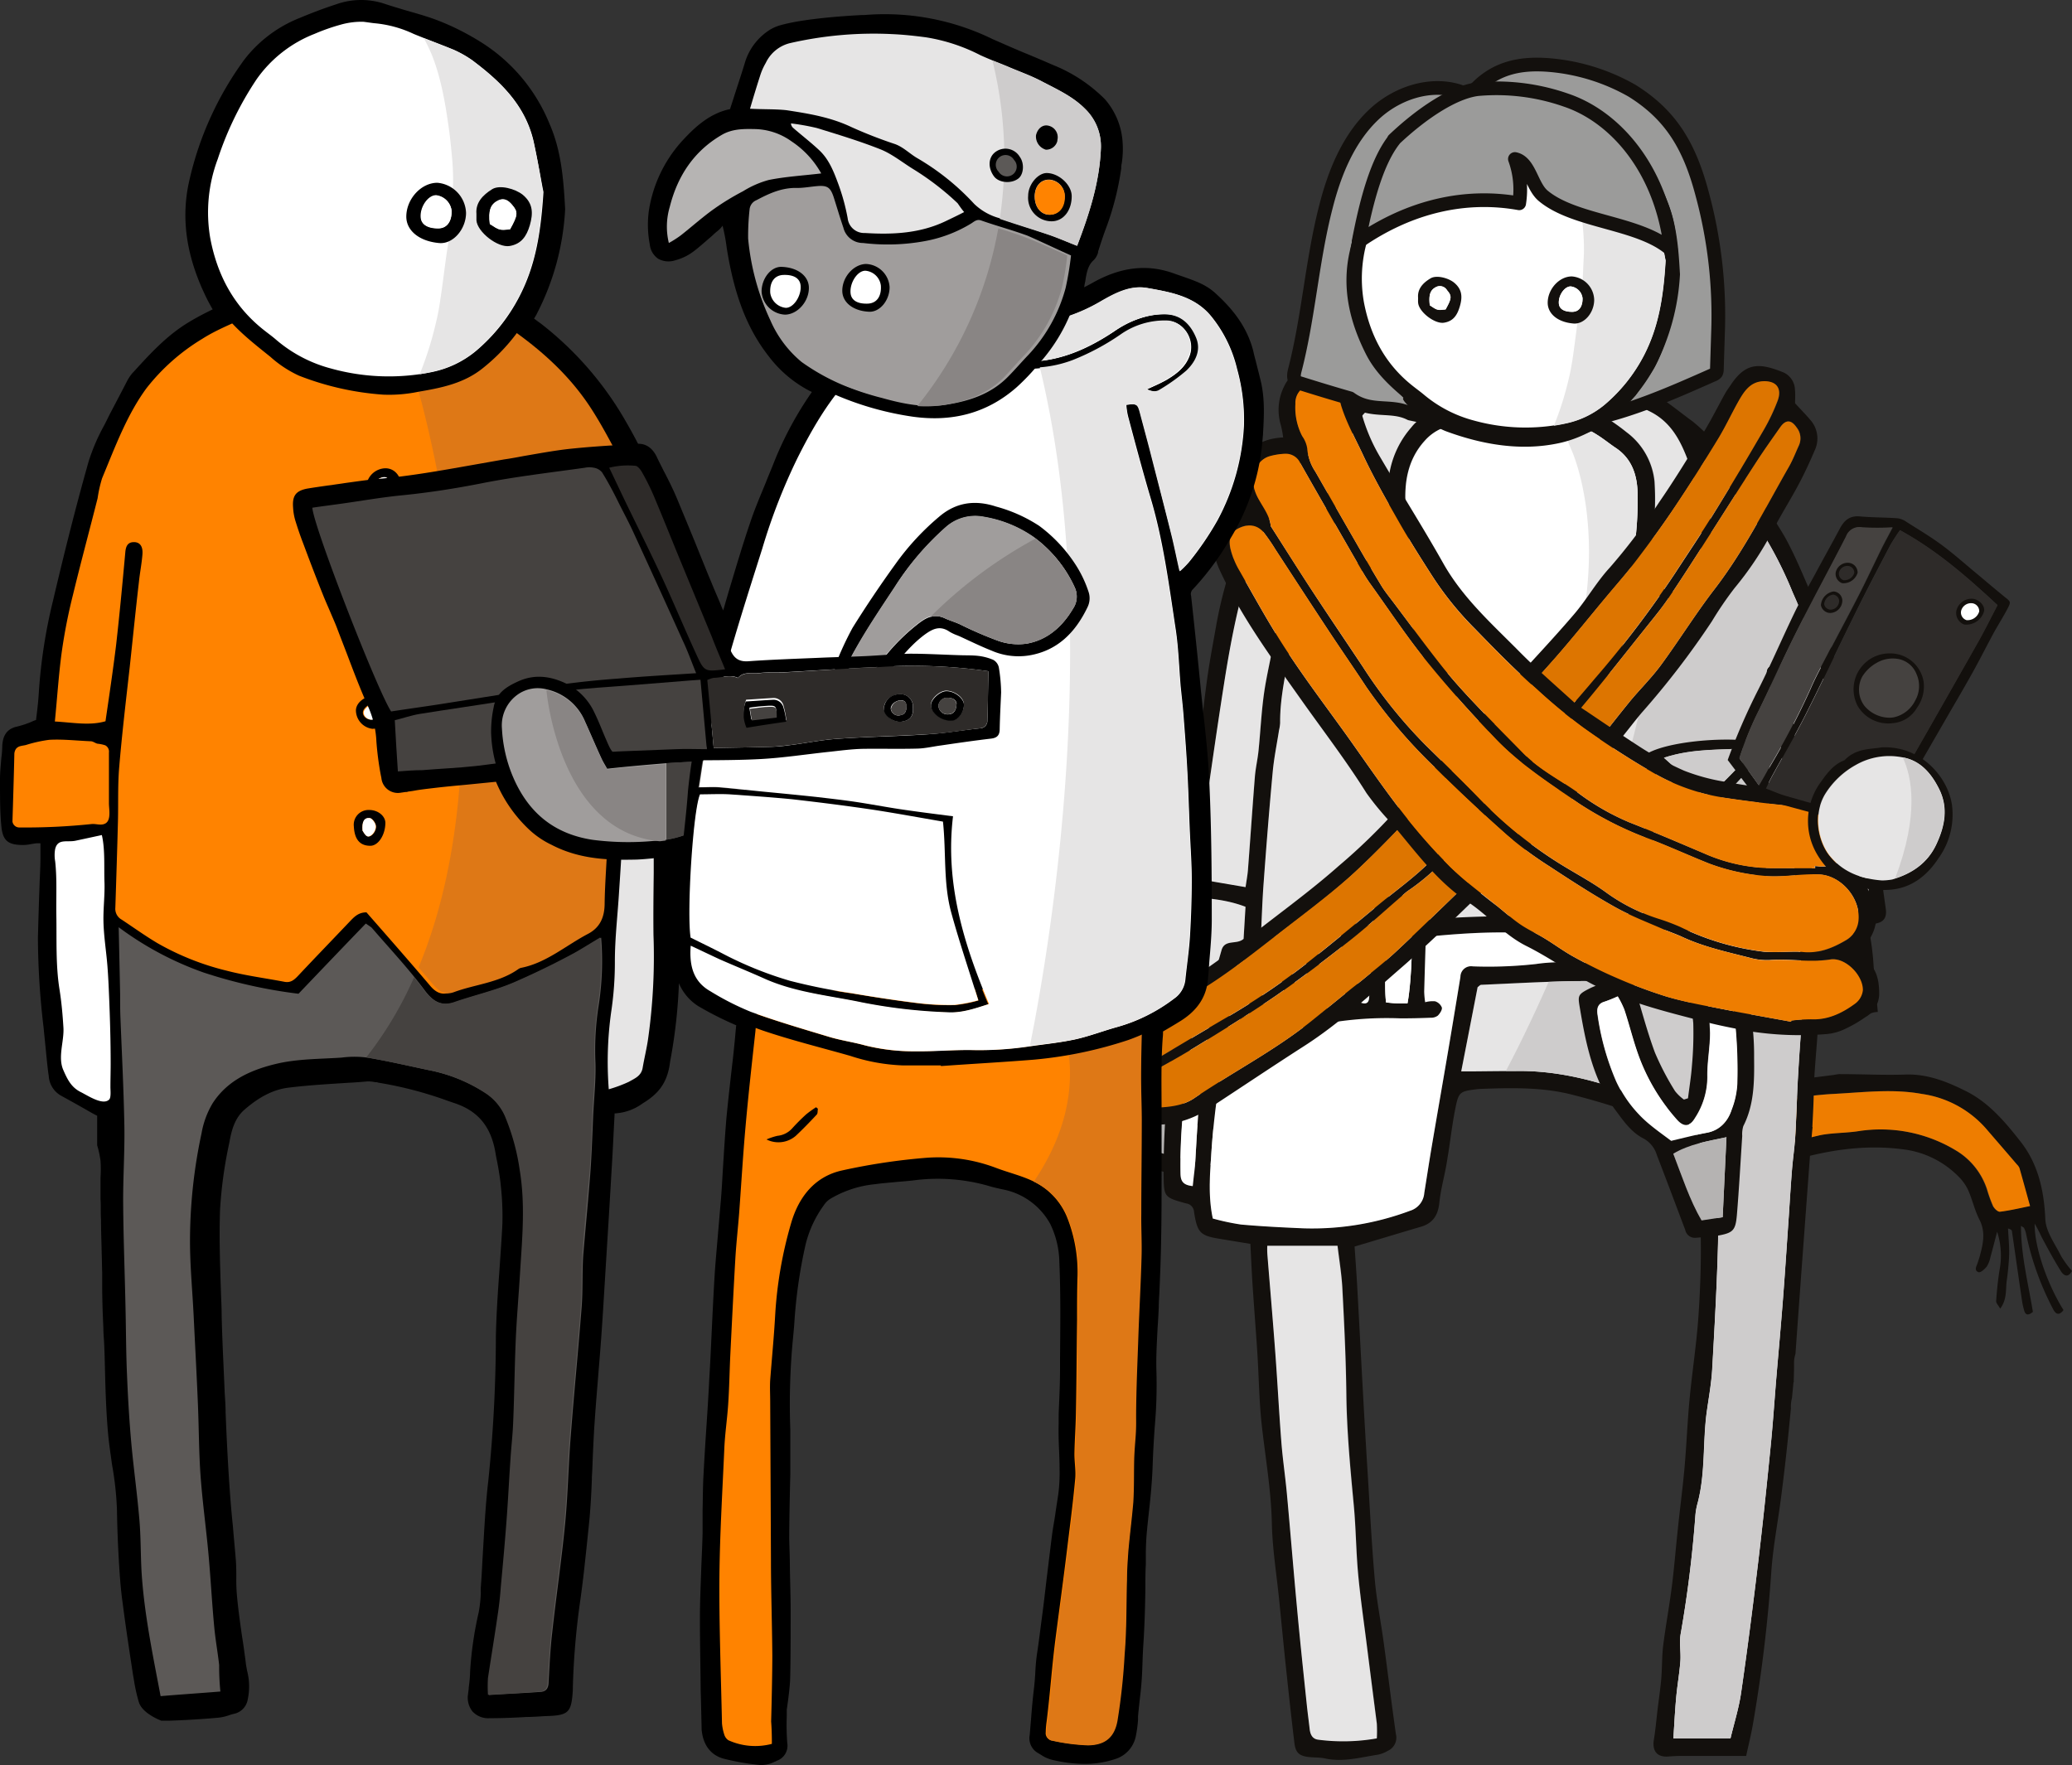 <svg xmlns="http://www.w3.org/2000/svg" width="420.72" height="358.464" viewBox="0 0 420.72 358.464">
  <rect x="0" y="0" width="420.72" height="358.464" fill="#333333" stroke="none"/>
  <g id="Layer_2" data-name="Layer 2" transform="translate(0 0)">
    <g id="Layer_1" data-name="Layer 1">
      <path id="Path_6419" data-name="Path 6419" d="M21.72,221.07a17,17,0,0,1-6.5-3.31,2.76,2.76,0,0,1-.77-1.54c-1.34-9.65-2.67-19.3-2.29-29.05.19-5,.43-10.1.62-15.15.05-2.08.57-2.62,2.53-2.52,1.67.09,3.4.19,5.55.34.66,8.37-.86,16.88-.15,25.39S21.38,212.16,21.72,221.07Z" fill="#fff"/>
      <path id="Path_6420" data-name="Path 6420" d="M21.67,150.69c-.19,5.14-.38,9.95-.62,15-5.21,1.24-10.47.25-15.72.94a31.37,31.37,0,0,1-.63-10.24l.3-2.68c.19-2.23.62-2.48,2.82-3,4.21-.94,8.36-.15,12.57-.4a9.849,9.849,0,0,1,1.28.38Z" fill="#de7816"/>
      <path id="Path_6421" data-name="Path 6421" d="M144.46,153.49c-.19-5.44-.77-6.13-5-7.47a9.93,9.93,0,0,1,.19-1.09,25.69,25.69,0,0,0,.48-5.1c-.15-5.19-.53-10.49-.86-15.64l-.19-3a50.371,50.371,0,0,0-.72-6.48A99.1,99.1,0,0,0,127.25,85.9a67.57,67.57,0,0,0-17.32-20.1c-.48-.34-1-.74-1.48-1.09.19-.34.38-.64.53-.94a52.09,52.09,0,0,0,5.77-21.23v-.15c-.34-6.24-.81-11.88-3.2-17.32A35.22,35.22,0,0,0,97.9,8.71a51.93,51.93,0,0,0-8.59-4.4c-2.24-.89-4.58-1.54-6.82-2.18C81,1.68,79.49,1.24,78,.74a15.1,15.1,0,0,0-9.78.15c-2.44.79-4.92,1.73-7.4,2.77a26.41,26.41,0,0,0-11.3,8.57A66.38,66.38,0,0,0,38.46,36.58c-1.81,7.82-.62,15.74,3.63,24.25.33.65.71,1.34,1.09,2-1.81.89-3.34,1.69-4.72,2.53C34,68,30.54,71.77,27.16,75.49l-.24.24a8.68,8.68,0,0,0-1.15,1.73l-.67,1.29c-.85,1.64-1.76,3.37-2.62,5-.43.84-.86,1.73-1.29,2.57A40.39,40.39,0,0,0,18,93.7c-2.52,8.91-4.86,18.17-7.25,28.36a106.7,106.7,0,0,0-2.86,18.47c-.09,1.53-.24,3-.43,4.5l-.14,1.19a6.408,6.408,0,0,0-.86.34,18.4,18.4,0,0,1-3,1c-2.53.55-2.91,2.48-3,3.91a20.543,20.543,0,0,1-.19,2.48C.16,155.38,0,156.81,0,158.3c0,3.66,0,6.48.24,9.1.24,3.27,1.24,4.21,4.48,4.21a8.469,8.469,0,0,0,1.67-.2l1-.15h.82v3.07c0,1.93-.14,3.91-.19,5.84-.13,3.37-.23,6.88-.32,10.3a158.38,158.38,0,0,0,1.15,18.21c.18,1.94.41,4,.59,5.94.14,1.34.27,2.73.46,3.91a4.92,4.92,0,0,0,2.51,4c1.83,1,3.61,2,5.49,3.07.59.35,1.23.7,1.83,1v6a19.37,19.37,0,0,1,.68,3.16,25.169,25.169,0,0,1,0,3.37v4.45c.1,1.34,0,2.78.1,4.16,0,2.28.1,4.61.14,6.83.05,1.29.05,2.58.1,3.91v3c0,1.59.05,3.17.09,4.75l.15,3.57c0,.89.09,1.83.14,2.72.1,1.93.14,3.86.19,5.79.1,4.21.24,8.52.62,12.77.19,2.13.53,4.31.81,6.39a64.641,64.641,0,0,1,1,9.2c.05,3.52.19,6.93.38,10.2.15,2.57.34,5.64.77,8.66.62,4.85,1.38,9.8,2.1,14.56l.19,1.08a34.439,34.439,0,0,0,1,4.51c.71,2.37,4.58,3.78,4.58,3.78h1.41c3.21-.1,6.6-.3,10-.6a9.56,9.56,0,0,0,2.41-.54,9.549,9.549,0,0,1,1.08-.3,3.57,3.57,0,0,0,2.64-2.92,12.5,12.5,0,0,0-.14-5.79c-.09-.6-.24-1.19-.28-1.78-.24-1.78-.47-3.57-.76-5.3-.37-2.62-.75-5.3-1-8a35.48,35.48,0,0,1-.15-3.86c0-1.14,0-2.33-.09-3.51-.19-2.38-.43-4.76-.61-7-.29-2.77-.52-5.6-.71-8.42-.33-4.85-.57-9.8-.76-14.6,0-1.29-.09-2.57-.18-3.86l-.1-2.38c-.19-4.4-.42-8.95-.52-13.41,0-1.53-.09-3.07-.14-4.65-.19-5.55-.38-11.24-.19-16.83a87.179,87.179,0,0,1,1.75-13l.19-.94c.42-2.33,1.08-4.7,3-6.39,3.06-2.67,6-4.15,9.05-4.5,4.11-.5,8.35-.74,12.41-1,1.13-.05,2.26-.15,3.44-.25a6.549,6.549,0,0,1,1.65.15,1.415,1.415,0,0,1,.66.1,77.767,77.767,0,0,1,14.15,3.71l1.32.45c4.76,1.58,7.4,4.75,8.3,10.05.09.64.24,1.33.38,2,.28,1.53.56,3.11.7,4.65a56.711,56.711,0,0,1,.33,7.82c-.14,2.92-.37,5.94-.56,8.86-.33,4.55-.66,9.26-.76,13.86a290.746,290.746,0,0,1-1.55,29.55c-.57,4.85-.8,9.75-1.09,14.5-.14,2.28-.23,4.66-.42,6.93a8.7,8.7,0,0,0,0,1.14,26.342,26.342,0,0,1-.42,4,73.159,73.159,0,0,0-1.75,12,26.57,26.57,0,0,1-.28,3.27c0,.44-.1.89-.14,1.38a4.48,4.48,0,0,0,.89,3.52,4.35,4.35,0,0,0,3.49,1.38c2.5,0,5-.1,7.5-.25,1.42,0,2.83-.14,4.2-.19,4.34-.15,4.91-.75,5.19-5.2v-.35a151.678,151.678,0,0,1,1.6-18.51c.28-2.13.57-4.36.8-6.58.33-3,.66-6.09,1-9.56.23-2.62.37-5.29.47-7.87v-.49c.09-1.34.14-2.67.18-4,.1-2.08.19-4.26.33-6.39.19-2.92.43-5.89.66-8.71.19-2.37.38-4.7.57-7.08.38-4.9.66-9.75.94-14.3.43-7,.9-14.36,1.32-21.78.19-2.92.33-5.89.48-8.86l.14-2.72h.19a10.478,10.478,0,0,0,5.47-2c2.83-1.73,4.85-3.71,5.51-7.82l.1-.7a106.642,106.642,0,0,0,1.84-17.86V172.45h0a7.839,7.839,0,0,1,1.72-.78c3.57-1.14,4.48-3.61,4.58-5.49l.09-1.54C144.31,160.92,144.54,157.22,144.46,153.49ZM132,190.1a120,120,0,0,1-1.1,20.93c-.14,1-.38,2-.57,2.92s-.39,1.93-.58,2.92c-.14.75-.67,1.09-1.62,1.64l-.53.29a10.929,10.929,0,0,1-2.39.95h0a64.091,64.091,0,0,1,.57-13.77,65.17,65.17,0,0,0,.76-10.54c0-3.27.24-6.63.53-9.9.09-1.43.24-2.87.33-4.3l.53-8.07,4.11-.25v4.6c0,1.39,0,2.73-.05,4.11.05,2.78.05,5.65.05,8.48Zm-1.44-23.31H127.7v-3.61c0-1.19,0-2.43-.09-3.62,0-1.63-.09-3.31-.13-4.95v-1.83a6.811,6.811,0,0,1,1.57-.44l.53-.1a24,24,0,0,1,5.19-.75,9.679,9.679,0,0,1,1.7.15c1.4.25,1.4.74,1.36,1.34-.09,3.51-.18,7.28-.35,11.83,0,.3-.05,1-1.14,1.29l-.35.09a16.911,16.911,0,0,1-3.05.65,17.48,17.48,0,0,0-2.4,0Z"/>
      <path id="Path_6422" data-name="Path 6422" d="M138,146.58c4.67,1.43,4.91,1.48,5.05,6.63.14,4.16-.19,8.32-.42,12.47-.14,2.38-1.56,3.72-3.69,4.41a18.458,18.458,0,0,0-2.55,1.19v26.18a119.247,119.247,0,0,1-1.94,18.37c-.57,3.51-2.22,5.29-4.91,7-2,1.18-3.74,2.27-6.15,1.68q-.36,6.52-.71,12.92c-.42,7.27-.9,14.5-1.32,21.78q-.435,7.125-1,14.25c-.38,5.25-.9,10.55-1.23,15.79-.23,3.47-.33,6.93-.52,10.4-.14,2.77-.28,5.54-.52,8.31-.23,3.17-.56,6.34-.89,9.51-1,8.41-2.41,16.73-2.46,25.24v.3c-.24,3.81-.38,3.91-4.07,4-3.87.14-7.8.39-11.67.39-2.41,0-3.45-1.33-3.26-3.51.14-1.59.38-3.17.42-4.75a65.729,65.729,0,0,1,1.7-11.78,32.479,32.479,0,0,0,.52-5.3c.48-7.13.71-14.31,1.52-21.38,1.13-9.9,1.46-19.75,1.6-29.7.1-7.58,1-15.1,1.33-22.67a56.51,56.51,0,0,0-.33-8c-.24-2.28-.71-4.46-1.09-6.73-1-5.55-3.83-9.31-9.12-11S82,219,76.55,218.3a15.742,15.742,0,0,0-2.56-.25c-5.29.35-10.63.65-15.92,1.24A18.48,18.48,0,0,0,48.38,224c-2.13,1.83-2.93,4.46-3.41,7.08A102.67,102.67,0,0,0,43,245.28c-.24,7.17.14,14.35.33,21.53.14,5.3.42,10.54.66,15.84.28,6.19.52,12.32.94,18.51.33,5.15,1,10.3,1.37,15.44.19,2.48,0,5,.24,7.43.47,4.45,1.23,8.86,1.8,13.31.28,2.33,1.13,4.66.47,7.08-.28,1.09-.71,1.78-1.8,2a26.324,26.324,0,0,1-3.31.84q-5,.45-9.92.6a3.39,3.39,0,0,1-3.55-2.77,33.64,33.64,0,0,1-.89-4.31c-.81-5.2-1.61-10.4-2.27-15.64-.38-2.82-.57-5.69-.76-8.57-.19-3.36-.28-6.73-.38-10.14-.09-5.3-1.32-10.45-1.79-15.69-.52-6.14-.52-12.33-.76-18.52-.09-2.07-.24-4.15-.28-6.23-.1-2.58-.1-5.2-.15-7.77,0-3.57-.18-7.13-.23-10.7-.05-2.87.09-5.74,0-8.61,0-2.18-.24-4.35-.29-6.53-.05-2.48,0-4.95,0-7-2.93-1.59-5.58-3.12-8.27-4.51a3.65,3.65,0,0,1-2-3.06c-.19-1.34-.34-2.58-.48-3.87C11,206,9.85,198.06,10,190c.09-5.4.37-10.74.52-16.09v-4.35c-.95,0-1.56-.05-2.18,0-.85,0-1.7.29-2.5.29-2.51,0-3.07-.39-3.26-3.07-.24-3-.24-6-.24-9,.05-2.27.28-4.5.43-6.78.09-1.43.47-2.42,2-2.77a45.87,45.87,0,0,0,4.72-1.63c.19-2,.52-4.31.67-6.54A107.311,107.311,0,0,1,13,121.88c2.18-9.51,4.54-18.91,7.19-28.26.94-3.37,2.83-6.49,4.34-9.71,1-2.12,2.13-4.2,3.27-6.33a6.25,6.25,0,0,1,.94-1.49c3.4-3.76,6.81-7.57,11.16-10.14a122.73,122.73,0,0,1,12.29-6c4.44-2.08,9.21-2.23,13.75-3.81,1.65-.55,3.59-.2,5.39-.05,5.58.34,11.2.49,16.73,1.28,4.21.6,8.56.89,12.38,3.12a76.869,76.869,0,0,1,8.89,5.89,65.18,65.18,0,0,1,16.83,19.75,99.67,99.67,0,0,1,10.87,28.46,55.135,55.135,0,0,1,.75,6.78c.38,6,.85,12.08,1,18.12a57.225,57.225,0,0,1-.78,7.09ZM126.6,148c2.91-.49,5.54-.89,7.93-1.33a57.83,57.83,0,0,0,.72-15.59c-.24-4.06-.72-8.12-1.1-12.18a16.5,16.5,0,0,0-.72-4.7c-2.44-6.49-3.49-13.42-6.88-19.6-2.24-4.16-4.4-8.42-7-12.33-5.25-7.82-12.42-13.46-20.16-18.36a4.89,4.89,0,0,0-1-.45A53.5,53.5,0,0,0,83.07,60.8a16.63,16.63,0,0,1-3.16,0A52.83,52.83,0,0,0,58,61.49,18,18,0,0,0,53.35,63c-3.78,2.17-7.89,3.46-11.61,5.84A43.21,43.21,0,0,0,30.46,78.91c-4.06,5.45-6.45,12-9,18.27a34.33,34.33,0,0,0-.91,4.06c-1.67,6.53-3.44,13-5,19.6-.9,3.86-1.72,7.77-2.29,11.68-.62,4.6-.91,9.26-1.39,14.06,3.73.2,7,.89,10.28-.05.71-5.25,1.53-10.35,2.15-15.44.71-6.24,1.29-12.48,1.86-18.72.1-1.23.38-2.17,1.77-2.22s1.86.84,1.72,2.52c-.14,1.88-.53,3.76-.72,5.64L27,135.54c-.72,6.83-1.53,13.66-2.15,20.49-.29,3.57-.14,7.18-.24,10.79-.14,5.84-.33,11.73-.53,17.57a2.52,2.52,0,0,0,1.29,2.43c2.39,1.63,4.74,3.27,7.22,4.75a55.62,55.62,0,0,0,14.19,5.64c3.82,1,7.74,1.49,11.61,2.23a2.788,2.788,0,0,0,2.77-1.19c3.4-3.66,6.88-7.22,10.33-10.84.95-1,1.81-2.07,3.58-2.07,4.2,4.85,8.55,9.75,12.8,14.75,1.25,1.43,2.44,2.17,4.26,1.48,4.3-1.58,9.08-1.88,13-4.65a1.83,1.83,0,0,1,.53-.25c5.16-1,9.13-4.55,13.67-6.93,2.34-1.24,3.29-3.27,3.34-6,0-4.5.48-9,.57-13.46,0-2-.33-4-.33-5.94,0-5.25.29-10.5.24-15.74,0-5.94-.19-11.88-.48-17.77-.29-6.34-.33-12.72-2.77-18.76a2,2,0,0,1-.19-.89c.19-.6.33-1.59.71-1.69a2.41,2.41,0,0,1,2.06.4,6.3,6.3,0,0,1,1.1,2.08c1.1,2.72,1.1,5.64,1.48,8.46a199.838,199.838,0,0,1,1.48,20.69C126.69,143.3,126.6,145.54,126.6,148ZM44.75,343.53c-.19-2.23-.29-3.91-.48-5.59-.29-2.58-.77-5.15-1-7.72-.43-5.05-.72-10.1-1.2-15.15s-1.19-10.3-1.58-15.44c-.33-4.76-.33-9.56-.52-14.31-.24-6-.57-11.93-.86-17.92-.24-5.19-.72-10.34-.77-15.54A105.149,105.149,0,0,1,40.69,230a18.85,18.85,0,0,1,2.24-6.09C46,219,51.05,217,56.21,215.78c4.16-.94,8.56-.89,12.91-1.19a22.61,22.61,0,0,1,5.2,0c4.16.69,8.27,1.68,12.38,2.52a32.519,32.519,0,0,1,11.52,4.56,10.77,10.77,0,0,1,4.2,4.75,44.079,44.079,0,0,1,3.06,11.09c1.15,6.88.52,13.66.09,20.44-.28,4.75-.71,9.55-.9,14.3-.24,5.55-.29,11.14-.53,16.68-.09,2.38-.38,4.76-.52,7.13-.29,4-.48,8-.77,11.93-.33,4.65-.76,9.36-1.19,14-.15,1.88-.34,3.76-.63,5.64-.62,4.31-1.33,8.66-2,13a25.907,25.907,0,0,0,0,3.42c3.77-.2,7.16-.4,10.6-.65,1.25-.1,1.48-1,1.53-2.13.19-3.26.38-6.58.72-9.85.81-7.42,1.91-14.8,2.63-22.22.57-5.94.67-11.93,1.14-17.87.67-8.61,1.53-17.22,2.2-25.89.29-3.56.1-7.17.34-10.74.38-5.74,1-11.48,1.48-17.22.28-3.57.38-7.18.52-10.74s.58-7.38.48-11a62.06,62.06,0,0,1,.67-11.88,58.881,58.881,0,0,0,.48-13.61c-1.87,1.09-3.49,2.12-5.16,3.07-3.83,2.07-7.74,4-11.71,5.74-4.16,1.88-8.55,2.82-12.8,4.3-2.73.94-4.5-.19-6.26-2.57-3.25-4.41-7.08-8.42-10.66-12.57a6.42,6.42,0,0,0-1.19-.84c-4.59,4.8-9.13,9.55-13.67,14.25a99.51,99.51,0,0,1-19.26-4.31,64.56,64.56,0,0,1-17.25-9.2c.1,4.65.19,9.11.29,13.56.05,1.49,0,3,.05,4.5.28,7.38.71,14.75.81,22.13.1,5.35-.29,10.74-.24,16.09.05,7.08.34,14.15.48,21.23.09,4.41.09,8.76.29,13.17.19,4.8.52,9.55.9,14.3.43,5.15,1.2,10.3,1.63,15.45.29,3.46.24,7,.43,10.44.52,8.56,2.29,16.93,3.87,25.29C36.58,344.13,40.4,343.83,44.75,343.53Zm-23-122.46c-.34-8.91-.34-17.37-1.06-25.84s.82-17,.15-25.39c-2.15-.15-3.83-.25-5.55-.34-2-.1-2.48.44-2.53,2.52-.19,5-.43,10.1-.62,15.15-.38,9.8,1,19.4,2.29,29.05a2.5,2.5,0,0,0,.77,1.54,17.59,17.59,0,0,0,6.55,3.31Zm101.89.15a27.521,27.521,0,0,0,4.11-1.53c1.1-.65,2.49-1.14,2.77-2.82.34-2,.82-3.91,1.1-5.85a119.481,119.481,0,0,0,1.1-21.13c-.05-4.21,0-8.37.05-12.57v-5.89c-2.34.14-4.35.24-6.45.39-.19,3.22-.38,6.19-.58,9.16-.28,4.75-.86,9.5-.86,14.25a67.55,67.55,0,0,1-.76,10.35,73.049,73.049,0,0,0-.51,15.64ZM21.67,150.69a5.759,5.759,0,0,0-1.29-.3c-4.21.25-8.36-.54-12.57.4-2.2.49-2.63.69-2.82,3l-.29,2.67a30.06,30.06,0,0,0,.63,10.24c5.3-.69,10.56.3,15.72-.94C21.29,160.63,21.48,155.78,21.67,150.69ZM126.5,167.86c2.68,0,4.88.1,7.07-.05a26.59,26.59,0,0,0,4-.75,2.53,2.53,0,0,0,2.15-2.47c.19-4,.33-7.92.38-11.83.05-1.69-1-2.33-2.53-2.58-2.92-.44-5.74.2-8.56.74s-2.77.6-2.72,3.52.19,5.74.24,8.61c.05,1.54,0,3.08,0,4.81Z"/>
      <path id="Path_6423" data-name="Path 6423" d="M125.88,148c0-2.47.05-4.7,0-6.93a201.624,201.624,0,0,0-1.48-20.69c-.38-2.87-.38-5.74-1.48-8.46a4.88,4.88,0,0,0-1.1-2.08,2.52,2.52,0,0,0-2.06-.4c-.38.1-.57,1.09-.71,1.69a1.53,1.53,0,0,0,.19.89c2.39,6,2.48,12.42,2.77,18.76.24,5.94.43,11.88.48,17.77,0,5.24-.24,10.49-.24,15.74,0,2,.38,4,.33,5.94-.14,4.5-.52,9-.57,13.46-.05,2.77-1,4.8-3.35,6-4.49,2.38-8.5,5.89-13.66,6.93a1.72,1.72,0,0,0-.53.25c-3.92,2.77-8.69,3.07-13,4.65-1.82.69-3.06,0-4.26-1.48-4.25-5-8.55-9.9-12.8-14.75-1.77,0-2.63,1.08-3.59,2.07-3.44,3.62-6.93,7.23-10.32,10.84-.81.85-1.53,1.44-2.77,1.19-3.87-.74-7.79-1.24-11.61-2.23a53.85,53.85,0,0,1-14.19-5.64c-2.49-1.48-4.83-3.17-7.22-4.75a2.51,2.51,0,0,1-1.29-2.43c.19-5.84.38-11.73.53-17.57.09-3.61-.05-7.22.24-10.79.57-6.83,1.38-13.66,2.15-20.49.62-5.74,1.19-11.48,1.86-17.23.19-1.88.57-3.76.72-5.64.14-1.68-.53-2.52-1.72-2.52-1.39,0-1.68,1-1.77,2.22-.57,6.24-1.15,12.48-1.86,18.72-.63,5.14-1.39,10.24-2.15,15.44-3.25.94-6.55.25-10.28.05.48-4.85.77-9.46,1.39-14.06a110.53,110.53,0,0,1,2.29-11.68c1.58-6.53,3.35-13.07,5-19.6a26.63,26.63,0,0,1,.91-4.06c2.62-6.29,5-12.82,9-18.27A41.78,41.78,0,0,1,41.06,68.82c3.73-2.38,7.84-3.67,11.62-5.84a17.92,17.92,0,0,1,4.63-1.49,52.83,52.83,0,0,1,21.93-.74,17.56,17.56,0,0,0,3.16,0,52.15,52.15,0,0,1,15.29,2.67,4.06,4.06,0,0,1,1,.45c7.74,4.9,15,10.54,20.16,18.36,2.63,3.91,4.73,8.17,7,12.33,3.39,6.23,4.44,13.11,6.88,19.6a22.189,22.189,0,0,1,.72,4.7c.38,4.06.86,8.12,1.1,12.18a57.75,57.75,0,0,1-.72,15.59C131.42,147.07,128.84,147.52,125.88,148Z" fill="#ff8300"/>
      <path id="Path_6424" data-name="Path 6424" d="M44.75,343.53c-4.3.35-8.17.6-12.14.94-1.58-8.36-3.34-16.73-3.87-25.29-.19-3.47-.14-7-.43-10.45-.43-5.14-1.15-10.29-1.63-15.44-.43-4.75-.71-9.55-.9-14.3-.19-4.41-.19-8.77-.29-13.17-.14-7.08-.43-14.16-.48-21.24-.05-5.34.34-10.74.24-16.08-.14-7.38-.52-14.75-.81-22.13-.05-1.48-.05-3-.05-4.5-.09-4.46-.19-8.91-.29-13.56a65,65,0,0,0,17.25,9.2,100.421,100.421,0,0,0,19.26,4.31c4.49-4.7,9.08-9.51,13.67-14.26.57.4.9.6,1.19.84,3.58,4.16,7.36,8.17,10.66,12.58,1.76,2.42,3.53,3.51,6.26,2.57,4.25-1.48,8.64-2.42,12.8-4.31,4-1.78,7.89-3.61,11.71-5.74,1.67-.94,3.3-1.93,5.16-3.07a58,58,0,0,1-.48,13.62,58.271,58.271,0,0,0-.67,11.88c.1,3.66-.33,7.37-.48,11s-.28,7.18-.52,10.74c-.43,5.75-1,11.49-1.48,17.23-.24,3.56-.05,7.18-.34,10.74-.67,8.61-1.53,17.23-2.19,25.89-.48,5.94-.58,11.93-1.15,17.87-.72,7.42-1.82,14.8-2.63,22.22-.38,3.27-.53,6.54-.72,9.85,0,1.09-.28,2-1.53,2.13-3.44.25-6.88.4-10.6.64a25.719,25.719,0,0,1,0-3.41c.62-4.31,1.33-8.66,2-13,.28-1.88.43-3.76.62-5.64.43-4.66.81-9.31,1.19-14,.29-4,.53-8,.77-11.93.14-2.38.43-4.75.52-7.13.19-5.54.29-11.13.53-16.68.19-4.75.62-9.55.91-14.3.43-6.83,1-13.57-.1-20.45a41.86,41.86,0,0,0-3.06-11.08,11.09,11.09,0,0,0-4.2-4.76,33,33,0,0,0-11.52-4.55c-4.11-.89-8.22-1.83-12.37-2.52a19.76,19.76,0,0,0-5.21,0c-4.3.29-8.7.24-12.9,1.18-5.16,1.19-10.18,3.27-13.29,8.12a17.81,17.81,0,0,0-2.24,6.09,104.391,104.391,0,0,0-2.34,21.88c0,5.2.52,10.34.76,15.54.29,6,.62,11.93.86,17.92.19,4.75.19,9.55.53,14.3.38,5.15,1.09,10.3,1.57,15.45s.72,10.1,1.2,15.14c.24,2.58.71,5.15,1,7.73A49.348,49.348,0,0,0,44.75,343.53Z" fill="#5c5957"/>
      <path id="Path_6425" data-name="Path 6425" d="M81.54,99.16c-.05,2.28-.77,3.22-2.49,3.22-3,0-4.77-1.29-4.68-3.57a4,4,0,0,1,3.87-3.71C80.19,95.1,81.54,96.77,81.54,99.16Zm-1.67-1c-.39-.3-1-1.09-1.63-1.19a2.11,2.11,0,0,0-2.39,2C76,100.2,77,100.5,78,100.5s1.77-.6,1.87-2.33Z"/>
      <path id="Path_6426" data-name="Path 6426" d="M79.87,98.17c-.1,1.73-.77,2.28-1.87,2.28s-2-.25-2.1-1.54c-.14-.94,1.2-2.18,2.39-2C78.91,97.13,79.48,97.87,79.87,98.17Z" fill="#fff"/>
      <path id="Path_6427" data-name="Path 6427" d="M75,164.5c1.72,0,3.2,1.18,3.25,2.57,0,2.48-1.43,4.7-3.06,4.7-2.1,0-3.2-1.28-3.34-3.91A3,3,0,0,1,75,164.5Zm-1.38,4.2c.14.15.43.94,1,1.14.77.3,1.91-1.09,1.72-2.18-.09-.59-.76-1.48-1.24-1.53-1.15-.06-1.63.84-1.48,2.57Z"/>
      <path id="Path_6428" data-name="Path 6428" d="M73.61,168.7c-.15-1.78.28-2.67,1.43-2.57.48.05,1.15.94,1.24,1.53.19,1.09-1,2.48-1.72,2.18C74.09,169.64,73.75,168.85,73.61,168.7Z" fill="#fff"/>
      <path id="Path_6429" data-name="Path 6429" d="M76.33,141.28c1.91.05,2.87,1,2.82,2.92-.1,2.23-1.58,3.86-3.58,3.81a3.81,3.81,0,0,1-3.3-3.81C72.37,142.57,74.23,141.23,76.33,141.28Zm-.47,1c-.86.84-1.82,1.29-2.11,2.08s.43,1.68,1.44,1.78a2.04,2.04,0,0,0,2-2.08c-.1-.54-.72-1-1.34-1.79Z"/>
      <path id="Path_6430" data-name="Path 6430" d="M76,142.31c.63.79,1.25,1.24,1.34,1.78.19.94-1.1,2.18-2,2.08s-1.72-.89-1.44-1.78C74.23,143.66,75.18,143.16,76,142.31Z" fill="#fff"/>
      <path id="Path_6431" data-name="Path 6431" d="M73.56,122a4.26,4.26,0,0,1,4.2-3.22,3,3,0,0,1,2.59,3.29.25.25,0,0,1,0,.08A4.07,4.07,0,0,1,76,125.63,3.41,3.41,0,0,1,73.56,122Zm5.18-1c-1-.15-1.82-.55-2.3-.3a2.78,2.78,0,0,0-1.19,1.73c-.1.35.48,1.14.91,1.34.9.45,1.38-.25,1.72-1,.14-.29.32-.63.86-1.72Z"/>
      <path id="Path_6432" data-name="Path 6432" d="M78.82,121a19,19,0,0,0-.86,1.73c-.34.79-.82,1.48-1.72,1a1.86,1.86,0,0,1-.91-1.34,2.78,2.78,0,0,1,1.19-1.73C77,120.49,77.8,120.84,78.82,121Z" fill="#fff"/>
      <path id="Path_6433" data-name="Path 6433" d="M116.76,193.45c-3.83,2.08-7.75,4-11.71,5.74-4.16,1.89-8.55,2.83-12.81,4.31-2.72.94-4.49-.2-6.26-2.57-.62-.84-1.24-1.64-1.91-2.43a75.49,75.49,0,0,1-9.7,16.24c4.16.69,8.27,1.68,12.38,2.52a32.29,32.29,0,0,1,11.51,4.56,10.79,10.79,0,0,1,4.21,4.75,44.429,44.429,0,0,1,3.06,11.08c1.14,6.89.52,13.67.09,20.45-.28,4.75-.71,9.55-.91,14.3-.23,5.55-.28,11.14-.52,16.68-.1,2.38-.38,4.76-.53,7.13-.28,4-.47,8-.76,11.93-.34,4.65-.77,9.36-1.2,14-.14,1.88-.33,3.76-.62,5.64-.62,4.31-1.34,8.66-2,13a27.6,27.6,0,0,0,0,3.41c3.73-.19,7.17-.39,10.61-.64,1.24-.1,1.48-1,1.53-2.13.19-3.26.38-6.58.72-9.85.81-7.42,1.91-14.8,2.63-22.22.57-5.94.66-11.93,1.14-17.87.67-8.61,1.53-17.23,2.2-25.89.29-3.56.1-7.18.33-10.74.39-5.74,1-11.48,1.49-17.22.28-3.57.38-7.18.52-10.75s.57-7.37.48-11A61.261,61.261,0,0,1,121.4,204a58.94,58.94,0,0,0,.48-13.62C120.05,191.47,118.41,192.51,116.76,193.45Z" fill="#454240"/>
      <path id="Path_6434" data-name="Path 6434" d="M134.18,118.91a16.85,16.85,0,0,0-.71-4.7c-2.44-6.49-3.49-13.42-6.89-19.6-2.24-4.16-4.39-8.42-7-12.33-5.26-7.82-12.43-13.46-20.17-18.36a4.89,4.89,0,0,0-1-.45,59.7,59.7,0,0,0-8.12-2l-5.3,18s20,69.1,0,117c1,1.19,2,2.33,3,3.52,1.24,1.43,2.43,2.17,4.25,1.48,4.3-1.58,9.08-1.88,13-4.65a1.78,1.78,0,0,1,.52-.25c5.16-1,9.13-4.55,13.67-6.93,2.34-1.24,3.3-3.27,3.34-6,.05-4.5.48-9,.58-13.46,0-2-.34-4-.34-5.94,0-5.25.29-10.49.24-15.74,0-5.94-.19-11.88-.48-17.77-.28-6.34-.33-12.72-2.77-18.76a2.09,2.09,0,0,1-.19-.89c.19-.6.34-1.59.72-1.68a2.35,2.35,0,0,1,2,.39,6,6,0,0,1,1.1,2.08c1.1,2.72,1.1,5.64,1.48,8.46A197.1,197.1,0,0,1,126.58,141c.1,2.23,0,4.46,0,6.93,2.92-.49,5.55-.89,7.94-1.33a57.82,57.82,0,0,0,.71-15.59C135.06,127,134.58,123,134.18,118.91Z" fill="#de7816"/>
      <path id="Path_6435" data-name="Path 6435" d="M113.6,42.09A50.11,50.11,0,0,1,108,62.83a38.39,38.39,0,0,1-9.89,11.88c-3.87,3.16-8.5,4.06-13.14,4.85a29.25,29.25,0,0,1-7.17.59,57.92,57.92,0,0,1-17.1-3.86,23.15,23.15,0,0,1-5.78-3.81C50.43,68.87,45.8,65.35,43.12,60c-3.68-7.33-5.49-15-3.53-23.37a64.58,64.58,0,0,1,10.89-24A25.2,25.2,0,0,1,61.33,4.46c2.39-1,4.82-1.93,7.31-2.72a14.25,14.25,0,0,1,9.08-.15C81.44,2.83,85.31,3.72,89,5.15a50.94,50.94,0,0,1,8.41,4.31A33.74,33.74,0,0,1,110.54,25.2C112.84,30.6,113.27,36.3,113.6,42.09Z"/>
      <path id="Path_6436" data-name="Path 6436" d="M110.35,39c-.48-2.33-1.14-6.34-2-10.3-1.72-7.42-6.79-12.22-12.47-16.48a22.33,22.33,0,0,0-3.78-2.13C89.42,9,86.7,8,84,6.89a23.55,23.55,0,0,0-7.93-2.17c-.19,0-2.15-.3-2.34-.3A15.47,15.47,0,0,0,69.21,5a40.9,40.9,0,0,0-5.35,1.88,25.86,25.86,0,0,0-11.75,9.21,66.38,66.38,0,0,0-7.89,16.19,30.83,30.83,0,0,0-1.53,16.08C44.13,56,47.57,62.28,53.54,67c.81.65,1.72,1.29,2.53,2a28.1,28.1,0,0,0,11.18,5.85,43.82,43.82,0,0,0,20.55.69,20.28,20.28,0,0,0,8.79-4.21,36.27,36.27,0,0,0,8.89-11.14C108.68,54,109.81,47.53,110.35,39Z" fill="#fff"/>
      <path id="Path_6437" data-name="Path 6437" d="M108.3,28.72c-1.72-7.42-6.79-12.22-12.47-16.48a22.33,22.33,0,0,0-3.78-2.13c-2-.84-4-1.58-6-2.37.29.54.57,1.08.86,1.68,1.91,3.86,3.15,9.11,4,15.1.38,2.47.58,4.3.82,6.88A50.771,50.771,0,0,1,92,37.19c0,.2-.14,2.77-.14,3a77.381,77.381,0,0,1-1,10.19c-.52,3.37-.9,6.88-1.43,10.3a44.521,44.521,0,0,1-.91,4.85A69.92,69.92,0,0,1,85.22,76c.81-.15,1.67-.29,2.48-.49a20.27,20.27,0,0,0,8.8-4.21,36.39,36.39,0,0,0,8.88-11.14c3.2-6.18,4.35-12.67,4.83-21.18C109.87,36.69,109.21,32.68,108.3,28.72Z" fill="#e6e5e5"/>
      <path id="Path_6438" data-name="Path 6438" d="M123.61,221.22a27.521,27.521,0,0,0,4.11-1.53c1.1-.65,2.49-1.14,2.77-2.82.34-2,.82-3.91,1.1-5.85a119.481,119.481,0,0,0,1.1-21.13c-.05-4.21,0-8.37.05-12.57v-5.89c-2.34.14-4.35.24-6.45.39-.19,3.22-.38,6.19-.58,9.16-.28,4.75-.86,9.5-.86,14.25a67.549,67.549,0,0,1-.76,10.35,73.05,73.05,0,0,0-.48,15.64Z" fill="#e6e5e5"/>
      <path id="Path_6439" data-name="Path 6439" d="M96.74,43.42c-.19-2.27,1.29-3.81,3.2-5,1.53-.94,4.68-.09,6.21,1.14,2.15,1.79,2.1,3.81,1.43,6.19-.66,2.23-1.72,3.81-4.1,4.21s-6.55-2.82-6.74-5.2Zm2.72,2.08c2,1.29,2,1.29,4.11,1.09,1.62-2.92,1.67-3.51.38-5-.76-.89-1.67-1.43-2.82-.84C99.6,41.44,99.13,42.75,99.46,45.5Z"/>
      <path id="Path_6440" data-name="Path 6440" d="M99.46,45.5c-.34-2.77.14-4,1.67-4.8,1.2-.59,2.06-.05,2.82.84,1.29,1.49,1.24,2.08-.38,5C101.42,46.78,101.42,46.78,99.46,45.5Z" fill="#fff"/>
      <path id="Path_6441" data-name="Path 6441" d="M94.63,43.23c0,3.31-2.63,6.38-5.45,6.13C85.08,49,82.5,46.79,82.5,44c0-3.57,3-6.88,6.3-6.88a6.37,6.37,0,0,1,5.83,6.11Zm-2.93-.4a3.58,3.58,0,0,0-3.11-3.12c-1.48-.05-3.15,2.23-3.1,4.31,0,1.48,1.29,2.32,3.48,2.32,1.77,0,2.78-1.33,2.73-3.52Z"/>
      <path id="Path_6442" data-name="Path 6442" d="M91.7,42.82c0,2.27-1,3.58-2.73,3.58-2.24,0-3.51-.86-3.56-2.37-.1-2.12,1.56-4.44,3.17-4.39a3.59,3.59,0,0,1,3.12,3.18Z" fill="#fff"/>
      <path id="Path_6443" data-name="Path 6443" d="M420.72,258.12c-.87,1.59-1.79.81-2.28,0-1.4-2.24-2.65-4.58-3.9-6.91a27.6,27.6,0,0,0-1.4-2.7c-.08,4.67,2.51,12.19,5.85,17.55-.82,1.12-1.55.94-2.12-.22a58.179,58.179,0,0,1-5.48-15.29,4.378,4.378,0,0,0-.39-1.12c-.06-.15-.27-.22-.64-.48,0,6.09,1.5,11.82,2.42,17.48-.91.76-1.47.68-1.75-.21a15.211,15.211,0,0,1-.5-2.32c-.68-4.61-1.33-9.22-2-13.82,0-.23-.24-.44-.8-.58.08,1.77.27,3.55.23,5.32a53.056,53.056,0,0,1-.5,5.33c-.23,1.79.09,3.73-1.32,5.62-.38-.68-.85-1.13-.82-1.54.14-2.08.35-4.16.67-6.21a15.73,15.73,0,0,0-.47-7.87c-.5,1.89-.91,3.54-1.37,5.18a5.57,5.57,0,0,1-.75,1.91c-.42.53-1.27,1.27-1.65,1.13-1.05-.4-.34-1.31-.15-2,.11-.39.26-.75.36-1.13.67-2.49,1.28-4.91,0-7.48-1-1.92-1.45-4.09-2.33-6.07a9.519,9.519,0,0,0-2-2.79,18.93,18.93,0,0,0-11.18-5.48c-7.58-1-14.83.08-22.06,2.13-3,.85-4,.2-4.47-3.06a16.81,16.81,0,0,1,.24-7.66,6.469,6.469,0,0,0,.15-.88c.69-4.17,1.21-4.6,5.25-4.87,2.28-.15,4.54-.5,6.8-.77a9.081,9.081,0,0,1,1.13-.17c4.48,0,9,.24,13.44.09s8.42,1.44,12.32,3.4c4.63,2.33,7.92,6.26,11.05,10.25,3.52,4.5,4.75,9.86,5,15.7.1,2.56,2,5.07,3.21,7.52a21,21,0,0,0,2.21,3.02Zm-57.45-25.79a61.18,61.18,0,0,1,6.44-1.84c2.43-.44,4.94-.4,7.39-.75a29.47,29.47,0,0,1,19.9,3.84,14.38,14.38,0,0,1,6.41,8,28,28,0,0,0,1.2,3.33c.26.52,1,1.22,1.41,1.16,2-.25,4.05-.74,6.1-1.15-.79-2.84-1.46-5.3-2.16-7.74a2.28,2.28,0,0,0-.51-.71c-2.09-2.45-4.2-4.88-6.3-7.32a21.27,21.27,0,0,0-13-7c-6-1.09-12-.29-18,0-2.84.15-5.67.55-8.39.82-1.24,4.5-1.24,4.5-.49,9.36Z" fill="#13100d"/>
      <path id="Path_6444" data-name="Path 6444" d="M363.27,232.33c-.75-4.86-.75-4.86.58-9.34,2.72-.27,5.55-.67,8.39-.82,6-.3,12-1.1,18,0a21.27,21.27,0,0,1,13,7c2.1,2.44,4.21,4.87,6.3,7.32a2.28,2.28,0,0,1,.51.71c.7,2.44,1.37,4.9,2.16,7.74-2,.41-4.06.9-6.1,1.15-.43.06-1.15-.64-1.41-1.16a28,28,0,0,1-1.2-3.33,14.38,14.38,0,0,0-6.41-8,29.47,29.47,0,0,0-19.93-3.84c-2.45.35-5,.31-7.39.75a61.175,61.175,0,0,0-6.5,1.82Z" fill="#ee7d00"/>
      <path id="Path_6445" data-name="Path 6445" d="M224.82,220.42c3.83,1,7.58,2.05,11.34,3.05,2.32.61,4.62,1.29,7,1.8,4.13.9,8.28,1.67,12.41,2.55a18.311,18.311,0,0,1,3.52,1.14c.95.41,1.79,1.42,1.12,2.36-1.63,2.28-1.48,5.1-2.5,7.54-.19.45-.3.94-.53,1.38-1.24,2.4-1.79,2.51-4.36,1.83-3.89-1-7.84-1.84-11.74-2.83-4.08-1-8.13-2.22-12.21-3.25-2.5-.63-5-1.1-7.86-1.71-.41,1.62-.91,3.1-1.14,4.62-.6,4-2.33,5.26-6.09,4.37-2.34-.56-4.65-1.27-7-1.61a2.24,2.24,0,0,1-2.21-2.52,4.39,4.39,0,0,1-.06-.88c1.32-8.33,2.73-16.65,6-24.46a18.256,18.256,0,0,1,6.92-7.81c1.93-1.36,6.93-.85,8.48.78a2.79,2.79,0,0,1,.65,1.87,27.194,27.194,0,0,1-.67,4.94C225.3,215.77,224.56,217.9,224.82,220.42ZM216,240.5c.38-1.52.59-2.44.84-3.36.6-2.18,1.17-4.37,1.83-6.53a36.518,36.518,0,0,0,1.5-4.42c.76-4.69.89-9.49,2.63-14a9.7,9.7,0,0,0,.26-2.59c-2.3-1.72-4.05-.51-5.8.84-3.88,3-5.2,7.56-6.45,12-1.42,5-2.16,10.18-3.17,15.17C210.21,239.9,213.29,238.49,216,240.5Zm5.29-10c11.19,2.25,21.6,6.56,33,7.31l1.54-6.19-33.29-8Z" fill="#13100d"/>
      <path id="Path_6446" data-name="Path 6446" d="M216,240.5c-2.74-2-5.82-.6-8.36-2.9,1-5,1.75-10.19,3.17-15.17,1.25-4.41,2.57-9,6.45-12,1.75-1.35,3.5-2.56,5.8-.84a9.7,9.7,0,0,1-.26,2.59c-1.74,4.49-1.87,9.29-2.63,14a36.519,36.519,0,0,1-1.5,4.42c-.66,2.16-1.23,4.35-1.83,6.53C216.62,238.06,216.41,239,216,240.5Z" fill="#fff"/>
      <path id="Path_6447" data-name="Path 6447" d="M221.32,230.49l1.29-6.9,33.29,8-1.54,6.19C242.92,237.05,232.51,232.74,221.32,230.49Z" fill="#b5b3b2"/>
      <path id="Path_6448" data-name="Path 6448" d="M381.18,187.49c1.46-.35,1.95-1.35,1.73-2.91-.67-4.7-1.31-9.41-1.85-14.13-.29-2.59-1.17-4.43-4.55-4.31-.24-4-.38-7.65-.7-11.29-.4-4.41-.67-8.87-1.5-13.2a93.33,93.33,0,0,0-6.48-20.93c-1.78-4-3.36-8-5.49-11.79a105.911,105.911,0,0,0-13.06-17.69,36.9,36.9,0,0,0-5.55-5.62c-4.65-3.39-9-7.41-14.89-8.59-4.21-.84-8.27-2.55-12.5-3.25-8-1.33-16-1.61-23.91.72-.64.19-1.34.19-2,.39-3.75,1.13-7.74,1.36-11.22,3.47-3.21,2-6.71,3.45-9.67,5.73-3.28,2.51-6.69,5.26-9,8.67a90.571,90.571,0,0,0-8,15.44,88.351,88.351,0,0,0-5.62,19c-.62,3.52-1.29,7-1.79,10.56-.75,5.4-1.28,10.83-2.05,16.22-.85,5.87-1.86,11.72-2.78,17.59-.33,2.11-.59,4.23-.86,6.19-2.22,1.06-4.52-.72-6.47,1.2a42.677,42.677,0,0,0-.65,4.81c-.12,4.38-.09,8.75-.12,13.13,0,3.11.26,3.52,3.24,4.12,1.58.31,3.2.45,4.67.65-.73,4.08-1.6,8-2.12,12a176,176,0,0,0-1.72,24.6c.05,4.84,0,4.87,4.56,6.13a1.83,1.83,0,0,1,1.62,1.71c.66,4.3,1.27,4.87,5.39,5.51l6.05,1c.14,2.69.25,5.25.41,7.81.31,4.75.69,9.5,1,14.25s.36,9.74.88,14.56c.74,6.7,1.92,13.33,2.07,20.12.11,5.15.95,10.29,1.47,15.43s1,10.26,1.56,15.39c.49,4.63,1,9.26,1.56,13.88.24,1.9,1,2.54,2.81,2.76,1.15.14,2.32.06,3.44.31,3.68.79,7.22-.25,10.8-.79a6.38,6.38,0,0,0,1.87-.75,2.93,2.93,0,0,0,1.68-3.4c-.88-6.17-1.63-12.37-2.47-18.55-.59-4.32-1.45-8.6-1.83-12.94-.64-7.29-1-14.61-1.46-21.91q-.5-8-.93-16c-.4-7.13-.76-14.27-1.16-21.4-.16-2.86-.37-5.7-.54-8.23,4.6-1.36,9-2.71,13.4-4,2.47-.7,3.54-2.31,3.81-4.9s.9-4.85,1.35-7.27c.19-1,.33-2,.49-2.93.45-2.93.8-5.88,1.38-8.79.69-3.52.9-3.63,4.38-4.06.38-.05.76-.06,1.15-.08,6.32-.22,12.66-.35,18.83,1.35a133.654,133.654,0,0,1,15.05,4.8c3.82,1.56,6.87,4.36,7.63,9,.17,1.07.72,2.06.95,3.12.68,3.19,1.73,6.38,1.82,9.59.18,6,0,12.11-.41,18.15-.38,5.71-1.28,11.39-1.82,17.1-.43,4.53-.6,9.09-1,13.63s-1,8.87-1.44,13.31c-.39,3.65-.68,7.31-1.15,11-.51,4-1.25,8-1.76,12-.27,2.23-.2,4.51-.39,6.75-.18,2.07-.49,4.13-.74,6.19s-.42,4.14-.76,6.18c-.38,2.31.66,3.6,2.91,3.43.94-.07,1.89-.12,2.83-.12h13c.42-2,1-4.26,1.39-6.56a300.106,300.106,0,0,0,3.74-31.22c.37-4.89,1.31-9.74,1.94-14.61q.71-5.42,1.28-10.83c.26-2.46.5-4.93.74-7.39a6.3,6.3,0,0,1,.13-1.72l.09-.47.3-3.09h.05c0-1,.06-1.94.06-2.91v-1a5.818,5.818,0,0,1,.29-1.84c1-14.11,2.06-28.13,3.11-42.47h.09c.05-1.2.14-2.4.28-3.61H368c.07-1.55.16-3.1.22-4.65.07-1.88.07-3.76.19-5.64.23-3.75.62-7.48.78-11.23.15-3.53.13-7.06.08-10.59,0-2.44-.23-4.87-.35-7.28,2-.24,3.56-.5,5.16-.61,1.88-.13,2.24.18,2.43,2,.46,4.73.94,9.46,1.3,14.21,0,.58.08,1.16.13,1.75a4.519,4.519,0,0,1,1.09-.6,4,4,0,0,1,2.26-.73c-.25-2.8-.56-5.59-.8-8.38a54.629,54.629,0,0,0-.72-6.79C379.42,188.73,379.55,187.88,381.18,187.49ZM275.6,86a8,8,0,0,1,3.62-3.6c4.56-2.27,9.45-3.14,14.29-4.33A55.53,55.53,0,0,1,316,77.39c4.5.74,8.89,2.32,13.28,3.68a42.461,42.461,0,0,1,5.51,2.39c5.4,2.57,7.16,7.7,9,13,2.43,7,1.59,14.08,1.28,21.16-.13,3-1.13,3.62-4,2.91-2.39-.6-4.73-1.41-7.1-2.13.62-3.88,1.34-7.37,1.68-10.9a54.9,54.9,0,0,0,.23-9.76,14.24,14.24,0,0,0-5.68-10c-3.79-3.05-8-5.54-12.89-6.09-4-.45-7.64-2.68-11.78-2a31.719,31.719,0,0,0-3.92.64c-3.75,1.15-7.48,2.4-11.2,3.66a8.48,8.48,0,0,0-3.94,2.83,19,19,0,0,0-4.68,13.32c.15,3,.45,5.93.65,8.9.06.89,0,1.78,0,2.94a39.23,39.23,0,0,1-11.31,3.16,37.473,37.473,0,0,1-.36-4.45q.25-6.69.74-13.37a22.08,22.08,0,0,1,3.13-9.49A12.326,12.326,0,0,0,275.6,86Zm56.92,14.73A68.11,68.11,0,0,1,331,116c-.62,2.58-1.61,5.07-2.34,7.64-1.88,6.63-5.3,12.49-8.59,18.4-3.06,5.47-6.33,10.82-9.61,16.15a43,43,0,0,1-3.5,4.33c-2.45-3.05-4.49-5.46-5.72-8.59-1.73-4.41-3.95-8.6-5.7-13-2.33-5.86-4.47-11.8-6.57-17.76-2.29-6.49-3-13.32-3.56-20.15-.4-5,.39-9.76,3.87-13.57A9.58,9.58,0,0,1,292.77,87c3-1.08,6.05-1.87,9.09-2.73a21.25,21.25,0,0,1,11.38.15c2.58.69,5.16,1.42,7.71,2.26a15.771,15.771,0,0,1,3.33,1.62c1.31.81,2.51,1.81,3.79,2.66,3.45,2.3,4.47,5.86,4.45,9.75Zm-96.67,96.66a86.362,86.362,0,0,1,.28-15.57c5.77.53,11.38.28,16.77,2.36-.13,2.32-.26,4.46-.39,6.51-1.39,1.26-3.81,0-4.48,2.3l-1.57,5.49a47.229,47.229,0,0,1-10.61-1.11Zm7.79,25.56c-.52,4.62-.7,9.28-1,13.93-.1,1.27-.26,2.53-.42,4-1.86-.19-2.46-.9-2.49-2.56-.16-9,1-17.82,2.15-26.67.42-3.2,1.25-6.34,1.92-9.61l2.27.12a3.66,3.66,0,0,1,.19,1c-.9,6.6-1.89,13.17-2.62,19.77Zm32.16,96.71c.46,4.91,1.18,9.79,1.79,14.68q.99,7.83,2,15.65a29.25,29.25,0,0,1,0,3,39.281,39.281,0,0,1-11.95.26c-1.1-.16-1.55-1-1.68-2.13-.19-1.68-.42-3.35-.59-5-.69-6.61-1.4-13.21-2-19.82-.72-7.7-1.34-15.41-2.05-23.12-.32-3.45-.84-6.89-1.11-10.35-.47-6-.78-12.08-1.23-18.12-.49-6.63-1.07-13.25-1.6-19.87v-1.83h14.26c.35,3,.87,6,1,9.05.37,7,.71,14.09.79,21.13.09,7.56.8,15,1.51,22.54.41,4.58.43,9.27.86,13.91ZM365.13,218c-.25,4.25-.35,8.52-.6,12.78-.13,2.26-.48,4.52-.66,6.79-.25,3.14-.44,6.29-.65,9.44-.39,5.64-.75,11.29-1.19,16.92-.41,5.34-.9,10.67-1.35,16-.39,4.72-.7,9.45-1.18,14.16-.78,7.79-1.58,15.58-2.52,23.36-1.05,8.76-2.16,17.51-3.43,26.24-.45,3.1-1.41,6.13-2.18,9.35H339.78c.19-2.86.32-5.57.57-8.28.22-2.46.66-4.9.84-7.36.14-1.85-.25-3.77.06-5.57a237.032,237.032,0,0,0,3-24.2,13.376,13.376,0,0,1,.43-2.34c1.66-6.2,1-12.65,1.92-18.93.39-2.74.89-5.48,1.05-8.24.49-8.71,1-17.41,1.2-26.12a50,50,0,0,0-4.18-21.12,12.15,12.15,0,0,0-6.78-6.15c-9.17-3.86-18.53-7.1-28.59-7.25-3.53,0-7.07.05-10.6.08h-2c1.15-5.87,2.24-11.48,3.33-17.1.26-.17.48-.47.73-.48,6.66-.29,13.32-.68,20-.76,4.49-.06,9,.33,13.46.5,5.25.21,10.49.38,15.74.58a10.708,10.708,0,0,1,2.26.32c4.54,1.17,9.07,2.38,13.83,3.63C365.76,208.79,365.39,213.4,365.13,218Zm-9.5-19.88c-4.69-1.32-9.5-1.06-14.26-1.46-4.48-.38-9-.57-13.46-.78-5.33-.24-10.62-.92-16-.13a87.5,87.5,0,0,1-12.86.48,2.16,2.16,0,0,0-2.51,2.13c-.83,5.07-1.66,10.13-2.52,15.19-1.09,6.44-2.22,12.86-3.31,19.3-.53,3.13-1,6.26-1.51,9.4a4.09,4.09,0,0,1-2.9,3.62,56.69,56.69,0,0,1-21.7,3.56c-4.21-.18-8.43-.39-12.63-.77a47.576,47.576,0,0,1-5.71-1.22c-.9-4.21-.64-8.46-.33-12.68a146.607,146.607,0,0,1,2.36-18.89c1-4.84,1.26-9.84,1.87-14.76.16-1.28.48-2.54.62-3.82a2.36,2.36,0,0,1,2.4-2.37c7.29-1,14.53-2.39,21.83-3.13,10.07-1,20.11-2.49,30.27-2.45,3.83,0,7.66.12,11.49,0,7.47-.13,14.94-.52,22.41-.48a114.449,114.449,0,0,1,12.5,1.12c4,.48,7.95,1.14,11.93,1.72.55.09,1.09.2,1.85.34.2,2.7.39,5.3.63,8.46-3.82-.79-7.18-1.42-10.46-2.35Zm10.09-39.73c-.64-4.11-1.16-8.24-1.6-12.37a35.12,35.12,0,0,0-1.95-9.55c-.54-1.34-1.14-1.71-2.33-1.37s-1.27,1.51-.91,2.42c1.47,3.74,1.65,7.73,2.28,11.62.68,4.3,1.09,8.64,1.63,13,.39,3.15.91,6.29,1.18,9.44.42,4.83.67,9.67,1,13.92l-2.17,2.37c-8.59-.83-17.22-1.8-25.88-2.42-3.6-.26-7.25.31-10.87.37-5.74.09-11.48,0-17.22.12-5.93.13-11.88.13-17.78.73-11.14,1.14-22.35,1.6-33.37,3.82-.46.09-.93.09-1.7.16.19-3.89.3-7.65.58-11.39.55-7.51,1.14-15,1.84-22.51.26-2.86.85-5.68,1.29-8.52a8.289,8.289,0,0,0,.22-1.47c-.06-5.61,1.41-11,2.21-16.47.22-1.48-.37-2.66-1.48-2.72-1.29-.08-1.71.7-1.92,2-.61,3.79-1.57,7.52-2.1,11.32s-.71,7.68-1.1,11.52c-.18,1.78-.6,3.53-.74,5.3-.5,6.28-.92,12.56-1.4,18.84-.08,1.07-.28,2.12-.49,3.57l-9.66-1.65c.25-2.82.37-5.86.79-8.86,1.43-10.21,2.87-20.42,4.47-30.6,1.55-9.9,3.46-19.74,7.07-29.09,1.46-3.75,3.84-7.12,5.44-10.82,2.54-5.9,7.33-9.43,12.08-13-4.64,9.06-4.18,24.71-3.43,31.21,2.28.12,4.45-.69,6.63-1.21s4.22-1.27,6.58-2c.78,2.52,1.62,4.9,2.25,7.34,2.21,8.68,5.69,16.85,9.2,25,1.14,2.63,2.37,5.23,3.33,7.92a34.11,34.11,0,0,0,5.93,9.81c1.75,2.17,3.75,2.43,5.65.54a29.9,29.9,0,0,0,4.71-5.59c4.81-8.1,9.62-16.22,14-24.56,1.9-3.61,2.84-7.77,4.21-11.69.29-.82.57-1.65.9-2.63a17.44,17.44,0,0,1,2.34.37c2.57.76,5.12,1.6,7.69,2.38,1.49.46,2.42.09,2.89-1.55a31.91,31.91,0,0,0,1.15-6.12,53.268,53.268,0,0,0,.26-9.52c-.39-3.92-1.4-7.76-2.16-11.64a3.75,3.75,0,0,1-.09-1.92q2.57,2.82,5.12,5.65A80,80,0,0,1,364,120.32a117,117,0,0,1,6.63,18.9,84.492,84.492,0,0,1,2,19.77,66.785,66.785,0,0,0,.64,7h-6c-.49-2.45-1.15-4.99-1.55-7.57Zm13.69,25.87c-3.49,1.51-7.07,1.36-10.76,1.76-.44-5.74-.85-11.09-1.28-16.72h9.53a35,35,0,0,1,2.51,14.99Z" fill="#13100d"/>
      <path id="Path_6449" data-name="Path 6449" d="M273.08,86.06c-4.64,9.06-4.18,24.71-3.43,31.21,2.28.12,4.45-.69,6.63-1.21s4.22-1.27,6.58-2c.78,2.52,1.62,4.9,2.25,7.34,2.21,8.68,5.69,16.85,9.2,25,1.14,2.63,2.37,5.23,3.33,7.92a34.111,34.111,0,0,0,5.93,9.81c1.75,2.17,3.75,2.43,5.65.54a29.9,29.9,0,0,0,4.71-5.59c4.81-8.1,9.62-16.22,14-24.56,1.9-3.61,2.84-7.77,4.21-11.69.29-.82.57-1.65.9-2.63a17.44,17.44,0,0,1,2.34.37c2.57.76,5.12,1.6,7.68,2.38,1.5.46,2.43.09,2.9-1.55a31.908,31.908,0,0,0,1.15-6.12,53.271,53.271,0,0,0,.26-9.52c-.39-3.92-1.4-7.76-2.16-11.64a3.75,3.75,0,0,1-.09-1.92q2.57,2.82,5.12,5.65A80,80,0,0,1,364,120.32a117,117,0,0,1,6.63,18.9,84.49,84.49,0,0,1,2,19.77,66.785,66.785,0,0,0,.64,7h-6c-.52-2.43-1.18-5-1.58-7.55-.64-4.11-1.16-8.24-1.6-12.37a35.122,35.122,0,0,0-1.95-9.55c-.54-1.34-1.14-1.71-2.33-1.37s-1.27,1.51-.91,2.42c1.47,3.74,1.65,7.73,2.28,11.62.68,4.3,1.09,8.64,1.63,13,.39,3.15.91,6.29,1.18,9.44.42,4.83.67,9.67,1,13.92l-2.17,2.37c-8.59-.83-17.22-1.8-25.88-2.42-3.6-.26-7.25.31-10.87.37-5.74.09-11.48,0-17.22.12-5.93.13-11.88.13-17.78.73-11.14,1.14-22.35,1.6-33.37,3.82-.46.09-.93.09-1.7.16.19-3.89.3-7.65.58-11.39.55-7.51,1.14-15,1.84-22.51.26-2.86.85-5.68,1.29-8.52a8.292,8.292,0,0,0,.22-1.47c-.06-5.61,1.41-11,2.21-16.47.22-1.48-.37-2.66-1.48-2.72-1.29-.08-1.71.7-1.92,2-.61,3.79-1.57,7.52-2.1,11.32s-.71,7.68-1.1,11.52c-.18,1.78-.6,3.53-.74,5.3-.5,6.28-.92,12.56-1.4,18.84-.08,1.07-.28,2.12-.49,3.57l-9.66-1.65c.25-2.82.37-5.86.79-8.86,1.43-10.21,2.87-20.42,4.47-30.6,1.55-9.9,3.46-19.74,7.07-29.09,1.46-3.75,3.84-7.12,5.44-10.82C263.54,93.2,268.33,89.67,273.08,86.06Z" fill="#e6e5e5"/>
      <path id="Path_6450" data-name="Path 6450" d="M351.37,353.07H339.78c.19-2.86.32-5.57.57-8.28.22-2.46.66-4.9.84-7.36.14-1.85-.25-3.77.06-5.57a237.032,237.032,0,0,0,3-24.2,13.376,13.376,0,0,1,.43-2.34c1.66-6.2,1-12.65,1.92-18.93.39-2.74.89-5.48,1.05-8.24.49-8.71,1-17.41,1.2-26.12a49.9,49.9,0,0,0-4.19-21.12,12.1,12.1,0,0,0-6.77-6.15c-9.17-3.86-18.53-7.1-28.59-7.25-3.53,0-7.07.05-10.6.08h-2c1.15-5.87,2.24-11.48,3.33-17.1.26-.17.48-.47.73-.48,6.66-.29,13.32-.68,20-.76,4.49-.06,9,.33,13.46.5,5.25.21,10.49.38,15.74.58a10.71,10.71,0,0,1,2.26.32c4.54,1.17,9.07,2.38,13.83,3.63-.31,4.51-.68,9.12-.94,13.75-.25,4.25-.35,8.52-.6,12.78-.13,2.26-.48,4.52-.66,6.79-.25,3.14-.44,6.29-.65,9.44-.39,5.64-.75,11.29-1.19,16.92-.41,5.34-.9,10.67-1.35,16-.39,4.72-.7,9.45-1.18,14.16-.78,7.79-1.58,15.58-2.52,23.36-1.05,8.76-2.16,17.51-3.43,26.24C353.1,346.82,352.14,349.85,351.37,353.07Z" fill="#e6e5e5"/>
      <path id="Path_6451" data-name="Path 6451" d="M365.46,192.12c.2,2.7.39,5.3.63,8.46-3.82-.87-7.18-1.5-10.46-2.43-4.69-1.32-9.5-1.06-14.26-1.46-4.48-.38-9-.57-13.46-.78-5.33-.24-10.62-.92-16-.13a87.487,87.487,0,0,1-12.86.48,2.16,2.16,0,0,0-2.51,2.13c-.83,5.07-1.66,10.13-2.52,15.19-1.09,6.44-2.22,12.86-3.31,19.3-.53,3.13-1,6.26-1.51,9.4a4.09,4.09,0,0,1-2.9,3.62,56.689,56.689,0,0,1-21.7,3.56c-4.21-.18-8.43-.39-12.63-.77a47.581,47.581,0,0,1-5.71-1.22c-.9-4.21-.64-8.46-.33-12.68a146.607,146.607,0,0,1,2.36-18.89c1-4.84,1.26-9.84,1.87-14.76.16-1.28.48-2.54.62-3.82a2.36,2.36,0,0,1,2.4-2.37c7.29-1,14.53-2.39,21.83-3.13,10.07-1,20.11-2.49,30.27-2.45,3.83,0,7.66.12,11.49,0,7.47-.13,14.94-.52,22.41-.48a114.449,114.449,0,0,1,12.5,1.12c4,.48,7.95,1.14,11.93,1.72A18.837,18.837,0,0,0,365.46,192.12Z" fill="#fff"/>
      <path id="Path_6452" data-name="Path 6452" d="M307,162.56c-2.45-3.05-4.49-5.46-5.72-8.59-1.73-4.41-3.95-8.6-5.7-13-2.33-5.86-4.47-11.8-6.57-17.76-2.29-6.49-3-13.32-3.56-20.15-.4-5,.39-9.76,3.87-13.57A9.58,9.58,0,0,1,292.77,87c3-1.08,6.05-1.87,9.09-2.73a21.25,21.25,0,0,1,11.38.15c2.58.69,5.16,1.42,7.71,2.26a15.771,15.771,0,0,1,3.33,1.62c1.31.81,2.51,1.81,3.79,2.66,3.45,2.3,4.47,5.86,4.45,9.75A68.11,68.11,0,0,1,331,116c-.62,2.58-1.61,5.07-2.34,7.64-1.88,6.63-5.3,12.49-8.59,18.4-3.06,5.48-6.33,10.82-9.61,16.15A43,43,0,0,1,307,162.56Z" fill="#fff"/>
      <path id="Path_6453" data-name="Path 6453" d="M257.32,253h14.26c.35,3,.87,6,1,9.05.37,7,.71,14.09.79,21.13.09,7.56.8,15,1.51,22.54.44,4.64.46,9.33.89,14,.46,4.91,1.18,9.79,1.79,14.68q.99,7.83,2,15.65a29.251,29.251,0,0,1,0,3,39.28,39.28,0,0,1-11.95.26c-1.1-.16-1.55-1-1.68-2.13-.19-1.68-.42-3.35-.59-5-.69-6.61-1.4-13.21-2-19.82-.72-7.7-1.34-15.41-2.05-23.12-.32-3.45-.84-6.89-1.11-10.35-.47-6-.78-12.08-1.23-18.12-.49-6.63-1.07-13.25-1.6-19.87A16.4,16.4,0,0,1,257.32,253Z" fill="#e6e5e5"/>
      <path id="Path_6454" data-name="Path 6454" d="M334.05,118.44c.62-3.88,1.34-7.37,1.68-10.9a54.9,54.9,0,0,0,.23-9.76,14.24,14.24,0,0,0-5.68-10c-3.79-3.05-8-5.54-12.89-6.09-4-.45-7.64-2.68-11.78-2a31.718,31.718,0,0,0-3.92.64c-3.75,1.15-7.48,2.4-11.2,3.66a8.48,8.48,0,0,0-3.94,2.83,19,19,0,0,0-4.68,13.32c.15,3,.45,5.93.65,8.9.06.89,0,1.78,0,2.94a39.23,39.23,0,0,1-11.31,3.16,37.48,37.48,0,0,1-.36-4.45q.25-6.69.74-13.37a22.08,22.08,0,0,1,3.13-9.49c.34-.58.54-1.26.87-1.86a8,8,0,0,1,3.62-3.6c4.56-2.27,9.45-3.14,14.29-4.33a55.53,55.53,0,0,1,22.5-.65c4.5.74,8.89,2.32,13.28,3.68a42.461,42.461,0,0,1,5.51,2.39c5.4,2.57,7.16,7.7,9,13,2.43,7,1.59,14.08,1.28,21.16-.13,3-1.13,3.62-4,2.91C338.76,120,336.42,119.16,334.05,118.44Z" fill="#e6e5e5"/>
      <path id="Path_6455" data-name="Path 6455" d="M236.13,181.8c5.77.53,11.38.28,16.77,2.36l-.39,6.51c-1.39,1.26-3.81,0-4.48,2.3l-1.57,5.49a47.229,47.229,0,0,1-10.61-1.09,86.356,86.356,0,0,1,.28-15.57Z" fill="#e6e5e5"/>
      <path id="Path_6456" data-name="Path 6456" d="M367.37,169.33h9.53a35,35,0,0,1,2.51,15c-3.49,1.51-7.07,1.36-10.76,1.76C368.21,180.31,367.8,175,367.37,169.33Z" fill="#cecccc"/>
      <path id="Path_6457" data-name="Path 6457" d="M242.18,240.88c-1.86-.19-2.46-.9-2.49-2.56-.16-9,1-17.82,2.15-26.67.42-3.2,1.25-6.34,1.92-9.61l2.27.12a3.659,3.659,0,0,1,.19,1c-.86,6.59-1.85,13.16-2.58,19.76-.52,4.62-.7,9.28-1,13.93C242.5,238.13,242.34,239.39,242.18,240.88Z" fill="#fff"/>
      <path id="Path_6458" data-name="Path 6458" d="M309.57,177.57c.06,2.48-.8,3.27-3.81,3.46-1.92.11-4.22-2.23-4.27-4.37a3.88,3.88,0,0,1,3.89-3.81C307.93,172.71,309.48,174.47,309.57,177.57Zm-2.27.94c.33-2.28,0-3.45-1.25-3.77a2.67,2.67,0,0,0-2,.54,1.65,1.65,0,0,0-.53,2.3c.74,1.27,1.64,1.53,3.78.93Z" fill="#13100d"/>
      <path id="Path_6459" data-name="Path 6459" d="M307.3,178.51c-2.14.6-3,.34-3.76-.93a1.65,1.65,0,0,1,.53-2.3,2.67,2.67,0,0,1,2-.54C307.31,175.06,307.63,176.23,307.3,178.51Z" fill="#fff"/>
      <path id="Path_6460" data-name="Path 6460" d="M261.41,194.66a61,61,0,0,1,2.72,10.88c1.31.25,1.89-.29,1.79-1.53-.23-3.15-.52-6.29-.75-9.43a45.922,45.922,0,0,1-.22-5.24c.1-2.49.85-3.19,3.21-3.48l4-.5c2.27-.29,3.47.35,3,3-.93,5.22.3,10.24,1.16,15.27,1,.38,1.6.1,1.68-.92.22-3.22.44-6.44.62-9.67.15-2.6.17-5.21.38-7.81s.66-2.95,3.13-3.09c1.77-.1,3.52-.44,5.29-.49,2.18-.06,2.41.36,2.32,2.64-.23,5.7-.4,11.39-.56,17.09a17.532,17.532,0,0,0,.2,2.16,5.83,5.83,0,0,1,2-.19,2.2,2.2,0,0,1,1.39,1.27c.1.46-.4,1.22-.82,1.64a2.27,2.27,0,0,1-1.43.43c-2.11.08-4.22.14-6.33.12a70.44,70.44,0,0,0-16.88,1.42,76.115,76.115,0,0,1-8.3,1c-1.25.14-2.5.35-3.76.46a11.086,11.086,0,0,1-1.72-.06c-1-.06-1.85-.27-1.93-1.58-.07-1.14.56-1.53,1.5-1.72.22,0,.41-.27.59-.39.47-3.22-1.81-6.29-.36-9.53Zm21.13-9.38c-.89,2-1.64,14.86-1.09,18.31.71.06,1.46.15,2.21.18s1.46,0,2.13,0c.88-4.56,1.2-14.93.61-18.93Zm-10.36,3.14-4.27.52c-.74,5.49.61,10.53,1,15.87l4.34-.76c-.35-5.28-.69-10.21-1.07-15.63ZM260,198l-4.32.58,1.32,7.76,4.53-.82Z" fill="#13100d"/>
      <path id="Path_6461" data-name="Path 6461" d="M282.54,185.28l3.86-.44c.59,4,.27,14.37-.61,18.93h-2.13c-.73,0-1.5-.12-2.21-.18C280.9,200.14,281.65,187.28,282.54,185.28Z" fill="#fff"/>
      <path id="Path_6462" data-name="Path 6462" d="M272.18,188.42c.38,5.42.72,10.35,1.09,15.63l-4.34.76c-.41-5.34-1.76-10.38-1-15.87Z" fill="#fff"/>
      <path id="Path_6463" data-name="Path 6463" d="M260,198l1.53,7.52-4.53.82-1.32-7.76Z" fill="#fff"/>
      <path id="Path_6464" data-name="Path 6464" d="M320.07,142.08c3.29-5.91,6.71-11.77,8.59-18.4.73-2.57,1.72-5.06,2.34-7.64a68.111,68.111,0,0,0,1.52-15.33c0-3.89-1-7.45-4.45-9.75-1.28-.85-2.48-1.85-3.79-2.66A15.769,15.769,0,0,0,321,86.68c-1.48-.49-3-.94-4.46-1.36l2.45,5.83s13.71,28.7-12,71.41a43,43,0,0,0,3.5-4.33C313.74,152.9,317,147.56,320.07,142.08Z" fill="#e6e5e5"/>
      <path id="Path_6465" data-name="Path 6465" d="M340.35,344.79c-.25,2.71-.38,5.42-.57,8.28h11.59c.77-3.22,1.73-6.25,2.18-9.35,1.27-8.73,2.38-17.48,3.43-26.24.94-7.78,1.74-15.57,2.52-23.36.48-4.71.79-9.44,1.18-14.16.45-5.33.94-10.66,1.35-16,.44-5.63.8-11.28,1.19-16.92.21-3.15.4-6.3.65-9.44.18-2.27.53-4.53.66-6.79.25-4.26.35-8.53.6-12.78.26-4.63.63-9.24.94-13.75-4.76-1.25-9.29-2.46-13.83-3.63a10.709,10.709,0,0,0-2.26-.32c-5.25-.2-10.49-.37-15.74-.58-4.49-.17-9-.56-13.46-.5-2.11,0-4.22.09-6.33.16-3.79,8.62-7,14.93-8.69,18.1h3.57c10.06.15,19.42,3.39,28.59,7.25a12.15,12.15,0,0,1,6.78,6.15A50,50,0,0,1,348.88,252c-.24,8.71-.71,17.41-1.2,26.12-.16,2.76-.66,5.5-1.05,8.24-.9,6.28-.26,12.73-1.92,18.93a13.38,13.38,0,0,0-.43,2.34q-.91,12.18-3,24.2c-.31,1.8.08,3.72-.06,5.57C341,339.89,340.57,342.33,340.35,344.79Z" fill="#cecccc"/>
      <path id="Path_6466" data-name="Path 6466" d="M362.8,187.86l2.17-2.37c-.28-4.25-.53-9.09-1-13.92-.27-3.15-.79-6.29-1.18-9.44-.54-4.32-.95-8.66-1.63-13-.63-3.89-.81-7.88-2.28-11.62-.36-.91-.39-2,.91-2.42s1.79,0,2.33,1.37a35.12,35.12,0,0,1,1.95,9.55c.44,4.13,1,8.26,1.6,12.37.4,2.59,1.06,5.12,1.58,7.55h6a66.784,66.784,0,0,1-.64-7,84.49,84.49,0,0,0-2-19.77,117,117,0,0,0-6.63-18.9A80,80,0,0,0,350.22,97.8q-2.55-2.83-5.12-5.65a3.751,3.751,0,0,0,.09,1.92c.76,3.88,1.77,7.72,2.16,11.64a53.271,53.271,0,0,1-.26,9.52,31.905,31.905,0,0,1-1.15,6.12c-.47,1.64-1.4,2-2.9,1.55-2-.59-3.91-1.22-5.87-1.83-3.13,24.32-10.31,47.16-17.15,64.72h6c3.62-.06,7.27-.63,10.87-.37C345.58,186.06,354.21,187,362.8,187.86Z" fill="#cecccc"/>
      <path id="Path_6467" data-name="Path 6467" d="M359.35,151.55c-.33,10.64-.65,21-1,31.55A5.921,5.921,0,0,1,357,183c-6.24-2.34-12.7-2.73-19.24-2.43-.39,0-.77.08-1.15.09-2.14,0-2.59-.38-2.63-2.53s0-4.38,0-6.56c.15-6.23.33-12.46.49-18.53C339.52,150.08,355.34,149.2,359.35,151.55Zm-2.94,29.38c1.28-9,.31-17.88.82-26.86-3.56,3.68-6.65,7.72-10.85,10.34-4.34-1.66-6.73-5.48-9.95-9.12a193.471,193.471,0,0,0-.59,23.57c7.04.19,13.88-.52,20.57,2.07Zm-.62-28.11-.4-.93c-5.6.53-11.31,0-17.53,2,1.5,1.37,2.6,2.31,3.62,3.33s1.85,2.27,2.95,3.19c1.88,1.59,2.18,1.63,3.9,0C350.9,158,353.31,155.36,355.79,152.82Z" fill="#13100d"/>
      <path id="Path_6468" data-name="Path 6468" d="M356.41,180.93c-6.69-2.59-13.53-1.88-20.57-2.07a193.477,193.477,0,0,1,.59-23.57c3.22,3.64,5.61,7.46,9.95,9.12,4.2-2.62,7.29-6.66,10.85-10.34C356.72,163.05,357.69,171.92,356.41,180.93Z" fill="#cecccc"/>
      <path id="Path_6469" data-name="Path 6469" d="M355.79,152.82c-2.48,2.54-4.89,5.15-7.46,7.59-1.72,1.64-2,1.6-3.9,0-1.1-.92-1.93-2.17-2.95-3.19s-2.12-2-3.62-3.33c6.22-2.06,11.93-1.48,17.53-2Z" fill="#cecccc"/>
      <path id="Path_6470" data-name="Path 6470" d="M342.75,223.05c.27-2.22.64-4.43.8-6.65a72.416,72.416,0,0,0,.27-8.58,76.73,76.73,0,0,0-1.08-7.64,13.247,13.247,0,0,1-.33-2.05c0-2.36.67-3.44,2.89-4.16a12.14,12.14,0,0,1,3.91-.6,4.12,4.12,0,0,1,3.88,3,53.35,53.35,0,0,1,3.08,18.4c.05,4.74.06,9.53-2.19,13.93a5.6,5.6,0,0,0-.22,2c-.35,5.33-.64,10.68-1.08,16-.27,3.18-.76,3.67-3.78,4.23-1.5.28-3,.31-4.56.45a2,2,0,0,1-2.15-1.59c-1.91-5.07-3.81-10.14-5.76-15.2a5.66,5.66,0,0,0-2.67-3.35c-2.49-1.24-4.05-3.51-5.7-5.73-4.51-6.07-6-13.27-7.22-20.51-.49-2.89-.59-3,2.23-4.4a33.809,33.809,0,0,1,5.93-2c1.9-.49,2.31-.11,2.9,1.84,1.35,4.45,2.53,9,4.13,13.32a54.828,54.828,0,0,0,4.08,7.82,8.782,8.782,0,0,0,1.81,1.73Zm-3.42,8.64c2.43-.56,4.83-1.2,7.26-1.65a6.409,6.409,0,0,0,5-4.73,16.86,16.86,0,0,0,1.12-5.17A96.406,96.406,0,0,0,352.3,208c-.44-3.79-1-7.67-3-11.25l-3.35.38c.23,2,.44,3.61.61,5.26a70.69,70.69,0,0,1,.65,7.38c0,3-.61,5.94-.55,8.9a15.31,15.31,0,0,1-2.51,8.38c-1,1.74-2.28,1.93-3.68.35a40,40,0,0,1-7.9-13.31c-1.06-3-1.82-6.06-2.8-9.07a18.838,18.838,0,0,0-1.33-2.66,27.83,27.83,0,0,1-2.63,1.06c-1.45.41-1.65,1.41-1.43,2.76a52.309,52.309,0,0,0,3.76,13.41,24.76,24.76,0,0,0,6.78,8.78C336.44,229.59,338,230.68,339.33,231.69Zm10.46,15.51.77-16.25c-3.9.85-7.45,1.35-10.8,3.36,1.8,4.66,3.29,9.3,5.74,13.55Z" fill="#13100d"/>
      <path id="Path_6471" data-name="Path 6471" d="M339.33,231.69c-1.32-1-2.89-2.1-4.35-3.32a24.76,24.76,0,0,1-6.78-8.78,52.309,52.309,0,0,1-3.76-13.41c-.22-1.35,0-2.35,1.43-2.76a27.819,27.819,0,0,0,2.63-1.06,18.84,18.84,0,0,1,1.33,2.66c1,3,1.74,6.09,2.8,9.07a40,40,0,0,0,7.9,13.31c1.4,1.58,2.63,1.39,3.68-.35a15.31,15.31,0,0,0,2.51-8.38c-.06-3,.54-5.93.55-8.9a70.7,70.7,0,0,0-.65-7.38c-.17-1.65-.38-3.31-.61-5.26l3.35-.38c2,3.58,2.54,7.46,3,11.25a96.406,96.406,0,0,1,.41,12.14,16.859,16.859,0,0,1-1.12,5.17c-.85,2.43-2.37,4.22-5,4.73C344.16,230.49,341.76,231.13,339.33,231.69Z" fill="#fff"/>
      <path id="Path_6472" data-name="Path 6472" d="M349.79,247.2l-4.29.66c-2.45-4.25-3.94-8.89-5.74-13.55,3.35-2,6.9-2.51,10.8-3.36Z" fill="#b5b3b2"/>
      <path id="Path_6473" data-name="Path 6473" d="M364.49,81.9c1.23,1.34,2.23,2.35,3.15,3.44a5.66,5.66,0,0,1,.83,6.14c-1,2.36-2.08,4.69-3.28,6.94-1.71,3.21-3.67,6.28-5.32,9.52a66.211,66.211,0,0,1-7.65,11.47,70.787,70.787,0,0,0-4.62,6.77,168,168,0,0,1-14.28,18.6c-1.26,1.49-2.44,3.05-3.67,4.57-2.82,3.49-5.68,6.94-8.46,10.46a191.76,191.76,0,0,1-17.76,18.94c-6.23,6-12.39,12.13-18.92,17.8-6.36,5.52-12.56,11.3-19.67,15.87-6.51,4.18-12.94,8.5-19.42,12.74a19,19,0,0,1-12.63,3.15c-3.78-.4-5.81-2.81-6.36-6.71a3.53,3.53,0,0,0-1.16-1.86c-3.86-3.54-4-6.94-.17-10.54a24.38,24.38,0,0,1,4.2-3.08c4.81-2.9,9.8-5.48,14.47-8.59,4.91-3.28,9.55-7,14.24-10.6s9.4-7.15,13.82-11.07a119.881,119.881,0,0,0,11.73-11.38c5-5.86,10.43-11.33,15.65-17,2.56-2.79,5-5.67,7.57-8.49,4.25-4.71,8.62-9.31,12.74-14.13,2.6-3,4.61-6.61,7.3-9.53A118.993,118.993,0,0,0,336.89,102c3.17-4.59,6.09-9.38,9-14.15,1.58-2.57,2.92-5.29,4.39-7.93.34-.6.75-1.15,1.13-1.72,3.17-4.81,6.07-4.43,10.74-2.56a4,4,0,0,1,2.32,3.54C364.56,80.12,364.49,81.12,364.49,81.9ZM225.21,215.19c2.8,2.84,3.71,3,7,1.45a10.078,10.078,0,0,0,1-.59c5.56-3.29,11.09-6.63,16.67-9.87a144.289,144.289,0,0,0,17.2-11.9c4.47-3.55,8.85-7.21,13.26-10.84,3.3-2.72,6.79-5.23,9.83-8.23,4.3-4.23,8.31-8.78,12.36-13.28,7.17-8,14.43-15.9,21.35-24.12a207.748,207.748,0,0,0,16.31-21.48c2.6-4,5.32-8,7.85-12.11,3.4-5.52,6.7-11.09,10-16.7a40.491,40.491,0,0,0,2.94-6.12c.91-2.46-.34-4-2.91-3.93s-3.95,2.12-5.12,4.2c-1.39,2.47-2.59,5.07-4.06,7.49-2.82,4.61-5.69,9.19-8.7,13.67-2.51,3.74-5.17,7.37-7.89,11-2,2.57-4.1,5-6.16,7.45-3.37,4-6.67,8.19-10.15,12.15-4.32,4.92-8.79,9.69-13.2,14.51-.92,1-1.87,2-2.79,3-2.45,2.65-4.92,5.29-7.34,8-1.31,1.45-2.47,3.05-3.83,4.44-4.83,4.93-9.54,10-14.64,14.63-4.75,4.29-9.91,8.12-15,12-4.14,3.22-8.27,6.47-12.62,9.36-5.07,3.37-10.39,6.33-15.57,9.53C228.49,210.39,226.25,212.23,225.21,215.19Zm8.6,9.76c3.22-.08,6.21-.25,8.64-1.9,7.83-5.32,16.27-9.65,23.71-15.59,2.65-2.13,5.28-4.28,7.92-6.42.9-.73,1.84-1.43,2.74-2.17,2.24-1.87,4.55-3.65,6.68-5.64,4.67-4.36,9.25-8.83,13.85-13.27,4-3.84,8-7.61,11.92-11.57q4.61-4.71,8.82-9.81c4.29-5.21,8.37-10.59,12.62-15.84,2.08-2.58,4.5-4.89,6.47-7.56,3.76-5.11,7.12-10.55,11-15.58,5.94-7.73,10.29-16.46,15.12-24.89.78-1.36,1.35-2.86,2-4.29a3.51,3.51,0,0,0-.48-3.64c-1.1-1.61-2.23-1.62-3.35,0-1.62,2.33-3.27,4.64-4.81,7-3.11,4.78-6.14,9.61-9.22,14.41-2.87,4.45-5.7,8.93-8.67,13.3-1.54,2.27-3.31,4.37-5,6.51-4.16,5.2-8.26,10.45-12.55,15.54-3.34,4-6.95,7.67-10.39,11.54-3.17,3.58-6.17,7.33-9.42,10.84-4.9,5.29-9.49,10.94-15.53,15a11.149,11.149,0,0,0-1.12.94c-3.53,3-7,6.22-10.62,9.1-4.95,3.9-10,7.74-15.14,11.31-5.34,3.67-10.87,7.06-16.39,10.43-3.71,2.27-7.54,4.34-11.34,6.44a3,3,0,0,0-1.64,2.61,2.53,2.53,0,0,0,1.76,2.48,21.089,21.089,0,0,0,2.42.77Z" fill="#13100d"/>
      <path id="Path_6474" data-name="Path 6474" d="M225.21,215.19c1-3,3.28-4.8,5.76-6.34,5.18-3.2,10.5-6.16,15.57-9.53,4.35-2.89,8.48-6.14,12.62-9.36,5-3.92,10.21-7.75,15-12,5.1-4.61,9.81-9.7,14.64-14.63,1.36-1.39,2.52-3,3.83-4.44,2.42-2.69,4.89-5.33,7.34-8,.92-1,1.87-2,2.79-3,4.41-4.82,8.88-9.59,13.2-14.51,3.48-4,6.78-8.1,10.15-12.15,2.06-2.48,4.21-4.88,6.16-7.45,2.72-3.58,5.38-7.21,7.89-11,3-4.48,5.88-9.06,8.7-13.67,1.47-2.42,2.67-5,4.06-7.49,1.17-2.08,2.43-4.1,5.12-4.2s3.82,1.47,2.91,3.93A40.5,40.5,0,0,1,358,87.52c-3.25,5.61-6.55,11.18-10,16.7-2.53,4.1-5.25,8.06-7.85,12.11a207.745,207.745,0,0,1-16.31,21.48c-6.92,8.22-14.18,16.13-21.35,24.12-4.05,4.5-8.06,9-12.36,13.28-3,3-6.53,5.51-9.83,8.23-4.41,3.63-8.79,7.29-13.26,10.84a144.29,144.29,0,0,1-17.2,11.9c-5.58,3.24-11.11,6.58-16.67,9.87a10.076,10.076,0,0,1-1,.59C228.92,218.22,228,218,225.21,215.19Z" fill="#dd7500"/>
      <path id="Path_6475" data-name="Path 6475" d="M233.81,225a21.088,21.088,0,0,1-2.45-.74,2.53,2.53,0,0,1-1.76-2.48,3,3,0,0,1,1.64-2.61c3.8-2.1,7.63-4.17,11.34-6.44,5.52-3.37,11-6.76,16.39-10.43,5.18-3.57,10.19-7.41,15.14-11.31,3.65-2.88,7.09-6.06,10.62-9.1a11.148,11.148,0,0,1,1.12-.94c6-4,10.63-9.67,15.53-15,3.25-3.51,6.25-7.26,9.42-10.84,3.44-3.87,7.05-7.58,10.39-11.54,4.29-5.09,8.39-10.34,12.55-15.54,1.71-2.14,3.48-4.24,5-6.51,3-4.37,5.8-8.85,8.67-13.3,3.08-4.8,6.11-9.63,9.22-14.41,1.54-2.38,3.19-4.69,4.81-7,1.12-1.62,2.25-1.61,3.35,0a3.51,3.51,0,0,1,.48,3.64c-.66,1.43-1.23,2.93-2,4.29-4.83,8.43-9.18,17.16-15.12,24.89-3.86,5-7.22,10.47-11,15.58-2,2.67-4.39,5-6.47,7.56-4.25,5.25-8.33,10.63-12.62,15.84q-4.2,5.08-8.82,9.81c-3.87,4-7.93,7.73-11.92,11.57-4.6,4.44-9.18,8.91-13.85,13.27-2.13,2-4.44,3.77-6.68,5.64-.9.74-1.84,1.44-2.74,2.17-2.64,2.14-5.27,4.29-7.92,6.42-7.44,5.94-15.88,10.27-23.71,15.59C240,224.7,237,224.87,233.81,225Z" fill="#dd7500"/>
      <path id="Path_6476" data-name="Path 6476" d="M252.11,103.51c-2.64-8.73,1-14.33,8.44-14.67a21.23,21.23,0,0,0-.48-2.52,10.68,10.68,0,0,1,.78-8.06c2.06-4.37,10.19-5.46,13.26-1.75a6.13,6.13,0,0,1,1.43,2.84,35.889,35.889,0,0,0,4.73,13.53c4.22,7.21,8.7,14.27,12.8,21.55,4,7.09,9.93,12.33,15.47,17.94,3.49,3.53,7.25,6.78,10.92,10.12a22.84,22.84,0,0,0,2.58,1.9c3.61,2.43,7.21,4.88,10.86,7.24a64.112,64.112,0,0,0,9.09,4.9,40.188,40.188,0,0,0,8.79,2.32,135.188,135.188,0,0,0,16.41,2c3.13.22,6.47.4,9,3.08,3.74,3.95,4,8.48.45,12.82,4,5.16,6.87,10.52,1,16.42.72.92,1.27,1.73,1.93,2.42,1.69,1.78,2,4,2,6.33a5.48,5.48,0,0,1-2.75,4.62,27.76,27.76,0,0,1-4.25,2.46,10.629,10.629,0,0,1-3.6,1,65.92,65.92,0,0,1-16.24-.65c-2.82-.54-5.64-1.08-8.42-1.8-8.34-2.17-16.77-4.15-24.42-8.45-4-2.27-7.88-4.94-12-7-4.49-2.25-7.69-6.19-11.8-8.9-6.27-4.12-10.62-10.23-15.42-15.88a56.141,56.141,0,0,1-5.21-6.26c-4.17-6.66-8.94-12.84-13.45-19.23-5.89-8.32-11.92-16.52-16.28-25.9C245,110,246.23,106,252.11,103.51ZM365,193.27l.94.1c3.18.36,6-.7,8.71-2.29a5.17,5.17,0,0,0,2.72-4c.53-4.59-3.5-9.28-8-9.47-3.91-.16-7.76.73-11.72.24a41.69,41.69,0,0,1-10.6-2.45c-3.92-1.56-7.77-3.32-11.7-4.84a70.66,70.66,0,0,1-14.73-7.36c-6-4.1-12.12-8-17.18-13.39-4.77-5-9.45-10.18-13.82-15.58-4.05-5-7.64-10.45-11.42-15.71-.57-.8-1.09-1.63-1.58-2.48-4.22-7.34-8.45-14.67-12.61-22a3.2,3.2,0,0,0-3-1.86,13.6,13.6,0,0,0-3.1.47c-2.38.63-3.66,3.19-3.39,5.72.36,3.25,3.2,5.31,3.52,8.51,2.91,4.55,5.79,9.13,8.75,13.65,3.28,5,6.67,10,10,15a97.129,97.129,0,0,0,12.67,15.79c3.75,3.7,7.55,7.35,11.21,11.14a84.58,84.58,0,0,0,17.55,13.87c2.75,1.64,5.56,3.2,8.13,5.09a37.36,37.36,0,0,0,10.31,5.17,43.9,43.9,0,0,1,4.56,1.71,53.251,53.251,0,0,0,17,5C360.33,193.45,362.55,193.27,365,193.27Zm-1.3,14.23v-.25a33.583,33.583,0,0,1,4-.27c3.45.16,6.36-1.3,9.05-3.26a3.93,3.93,0,0,0,1.47-2.65c.05-3.07-3.59-6.7-6.58-6.24-4.11.64-8.18-.14-12.26.14a12.839,12.839,0,0,1-4-.44c-4.63-1.18-9.32-2.18-13.71-4.21-1.21-.57-2.49-1-3.71-1.52-3.34-1.49-6.78-2.78-10-4.57-4.55-2.55-8.95-5.39-13.32-8.27a75.7,75.7,0,0,1-8.64-6.37c-5.1-4.52-10.1-9.17-14.92-14a106.341,106.341,0,0,1-13.66-16.08c-2.64-4-5.38-7.94-8-11.94-3.51-5.32-7-10.67-10.46-16a39.578,39.578,0,0,0-2.32-3.38c-1.34-1.65-3.15-1.91-5.18-.92-1.4.68-2.1,1.94-1.68,4a16.08,16.08,0,0,0,1.85,4.6c3.12,5.46,6.14,11,9.58,16.23,3.87,5.91,8.13,11.53,12.24,17.26,3.7,5.18,7.28,10.47,11.18,15.49a120.176,120.176,0,0,0,9.87,11.25,124.788,124.788,0,0,0,9.6,8c1.49,1.22,2.94,2.51,4.52,3.58s3.38,1.89,5,2.89c2,1.2,3.84,2.6,5.87,3.71a93.96,93.96,0,0,0,8.54,4.22,99.274,99.274,0,0,0,10.23,3.85c3.39,1,6.88,1.66,10.35,2.35,5.03,1.01,10.04,1.88,15.04,2.8Zm4.88-31.17v-.42c.38,0,.77.08,1.15.1,2.77.08,5.06-1.36,5.72-3.58.79-2.71-.14-4.81-2.44-6.7s-4.93-1.66-7.41-1.86c-5.24-.44-10.45-1.07-15.65-1.86a41,41,0,0,1-14-4.93,172.51,172.51,0,0,1-14.59-9.41,111.674,111.674,0,0,1-9.37-7.78c-4.37-3.85-8.42-8-12.52-12.22A65.559,65.559,0,0,1,290.83,117c-2.27-3.54-4.53-7.1-6.62-10.75-2.62-4.59-5.27-9.19-7.51-14-1.9-4.06-4.2-8-5-12.57-.36-2.09-1.93-2.65-4-2-.65.19-1.29.4-1.93.6a3.7,3.7,0,0,0-2.7,3.77,12.57,12.57,0,0,0,1.4,6.61,5.88,5.88,0,0,1,1,2.44,9.59,9.59,0,0,0,1.62,4.69c2.74,4.79,5.47,9.58,8.23,14.36,1.71,3,3.43,5.94,5.21,8.87.72,1.17,1.59,2.23,2.42,3.33,3.24,4.3,6.43,8.66,9.77,12.89,2.06,2.6,4.29,5.07,6.57,7.48,3.27,3.47,6.65,6.82,10,10.24s7.34,5.36,11.05,8A49,49,0,0,0,330.81,167c5.1,2,10.14,4.16,15.19,6.29a34.68,34.68,0,0,0,13.65,3Z" fill="#13100d"/>
      <path id="Path_6477" data-name="Path 6477" d="M365,193.27c-2.4,0-4.62.18-6.79,0a53.25,53.25,0,0,1-17-5,43.9,43.9,0,0,0-4.56-1.71,37.361,37.361,0,0,1-10.31-5.17c-2.57-1.89-5.38-3.45-8.13-5.09a84.579,84.579,0,0,1-17.55-13.87c-3.66-3.79-7.46-7.44-11.21-11.14a97.128,97.128,0,0,1-12.67-15.79c-3.29-5-6.68-9.95-10-15-3-4.52-5.84-9.1-8.75-13.65-.32-3.2-3.16-5.26-3.52-8.51-.27-2.53,1-5.09,3.39-5.72a13.6,13.6,0,0,1,3.1-.47A3.2,3.2,0,0,1,264,94c4.16,7.37,8.39,14.7,12.61,22a28.066,28.066,0,0,0,1.58,2.48c3.78,5.26,7.37,10.69,11.42,15.71,4.37,5.4,9,10.54,13.82,15.58,5.06,5.34,11.17,9.29,17.18,13.39a70.658,70.658,0,0,0,14.73,7.36c3.93,1.52,7.78,3.28,11.7,4.84a41.69,41.69,0,0,0,10.6,2.45c4,.49,7.81-.4,11.72-.24,4.47.19,8.5,4.88,8,9.47a5.17,5.17,0,0,1-2.72,4c-2.71,1.59-5.53,2.65-8.71,2.29Z" fill="#ee7d00"/>
      <path id="Path_6478" data-name="Path 6478" d="M363.65,207.5c-5-.92-10-1.79-15-2.77-3.47-.69-7-1.33-10.35-2.35a99.275,99.275,0,0,1-10.23-3.85c-2.91-1.25-5.75-2.7-8.54-4.22-2-1.11-3.9-2.51-5.87-3.71-1.65-1-3.43-1.81-5-2.89s-3-2.36-4.52-3.58c-3.23-2.65-6.65-5.08-9.6-8a120.18,120.18,0,0,1-9.87-11.25c-3.9-5-7.48-10.31-11.18-15.49-4.11-5.73-8.37-11.35-12.24-17.26-3.44-5.24-6.46-10.77-9.58-16.23a16.08,16.08,0,0,1-1.85-4.6c-.42-2.08.28-3.34,1.68-4,2-1,3.84-.73,5.18.92A39.585,39.585,0,0,1,259,111.6c3.49,5.34,6.95,10.69,10.46,16,2.64,4,5.38,7.94,8,11.94a106.337,106.337,0,0,0,13.66,16.08c4.82,4.83,9.82,9.48,14.92,14a75.7,75.7,0,0,0,8.64,6.37c4.37,2.88,8.77,5.72,13.32,8.27,3.18,1.79,6.62,3.08,10,4.57,1.22.54,2.5.95,3.71,1.52,4.39,2,9.08,3,13.71,4.21a12.84,12.84,0,0,0,4,.44c4.08-.28,8.15.5,12.26-.14,3-.46,6.63,3.17,6.58,6.24a3.93,3.93,0,0,1-1.47,2.65c-2.69,2-5.6,3.42-9.05,3.26a33.592,33.592,0,0,0-4,.27Z" fill="#ee7d00"/>
      <path id="Path_6479" data-name="Path 6479" d="M368.53,176.33h-8.88a34.68,34.68,0,0,1-13.65-3c-5-2.14-10.09-4.33-15.19-6.33a49,49,0,0,1-10.51-6.09c-3.71-2.63-7.81-4.67-11.05-8s-6.71-6.77-10-10.24c-2.28-2.41-4.51-4.88-6.57-7.48-3.34-4.23-6.53-8.59-9.77-12.89-.83-1.1-1.7-2.16-2.42-3.33-1.78-2.93-3.5-5.9-5.21-8.87-2.76-4.78-5.49-9.57-8.23-14.36a9.59,9.59,0,0,1-1.62-4.69,5.88,5.88,0,0,0-1-2.44,12.57,12.57,0,0,1-1.4-6.61,3.7,3.7,0,0,1,2.7-3.77c.64-.2,1.28-.41,1.93-.6,2-.62,3.62-.06,4,2,.8,4.59,3.1,8.51,5,12.57,2.24,4.79,4.89,9.39,7.51,14,2.09,3.65,4.35,7.21,6.62,10.75a65.559,65.559,0,0,0,8.58,10.67c4.1,4.17,8.15,8.37,12.52,12.22a111.675,111.675,0,0,0,9.37,7.78,172.514,172.514,0,0,0,14.59,9.41,41,41,0,0,0,14,4.93c5.2.79,10.41,1.42,15.65,1.86,2.48.2,5.16,0,7.41,1.86s3.23,4,2.44,6.7c-.66,2.22-2.95,3.66-5.72,3.58-.38,0-.77-.07-1.15-.1Z" fill="#ee7d00"/>
      <path id="Path_6480" data-name="Path 6480" d="M350.81,154.35A129.006,129.006,0,0,1,357,140.09c2.61-5.17,4.89-10.52,7.42-15.75,1.29-2.67,2.78-5.23,4.19-7.84,1.65-3.07,3.35-6.11,5-9.2.9-1.7,2.07-2.61,4.06-2.42,2.56.23,5.13.19,7.69.38a4.33,4.33,0,0,1,1.84.79c2.45,1.56,5,3.07,7.29,4.79s4.42,3.61,6.61,5.43c2,1.67,4,3.37,6,5,1.11.88,1.25.95.61,2.19-.89,1.72-1.93,3.35-2.85,5-1.49,2.76-2.9,5.57-4.43,8.31-1.77,3.19-3.64,6.33-5.46,9.5-2.66,4.61-5.33,9.21-7.95,13.84-1.46,2.57-2.83,5.19-4.24,7.79-.33.63-.74,1-1.5.81-1.09-.31-2.18-.6-3.26-.89l-13.63-3.71c-2.25-.61-4.5-1.21-6.73-1.88a4.21,4.21,0,0,1-1.44-.87,7,7,0,0,1-1-1.18Zm35-46.68a34.6,34.6,0,0,0-2,3.06c-2.49,4.74-5,9.49-7.34,14.29-3.33,6.7-6.5,13.49-9.88,20.17-2.09,4.14-4.45,8.15-6.67,12.22-.46.83-.86,1.68-1.36,2.66,1.48.55,2.74,1.11,4,1.49,5.67,1.62,11.36,3.18,17,4.79,1.43.41,1.4.43,2.19-1q4.85-8.56,9.73-17.09c3.41-6,6.84-12,10.22-18,1.38-2.45,2.62-5,3.89-7.39-6.15-5.7-12.32-11.09-19.81-15.2Zm-28.62,51.87c.91-1.58,1.6-2.75,2.26-3.93a154.009,154.009,0,0,0,8.16-15.6c1-2.37,2.26-4.63,3.45-6.92,2.14-4.12,4.35-8.21,6.46-12.34,1.58-3.1,3.05-6.27,4.59-9.39.65-1.31,1.36-2.59,2.22-4.22a56.912,56.912,0,0,1-6.16,0,2.89,2.89,0,0,0-3.29,1.86c-3.37,6.55-6.89,13-10.19,19.59-2.73,5.42-5.18,11-7.87,16.43a67,67,0,0,0-3.6,9Z" fill="#13100d"/>
      <path id="Path_6481" data-name="Path 6481" d="M385.78,107.67c7.49,4.11,13.66,9.5,19.82,15.27-1.27,2.42-2.51,4.94-3.89,7.39-3.38,6-6.81,12-10.22,18q-4.87,8.53-9.73,17.09c-.79,1.39-.76,1.37-2.19,1-5.68-1.61-11.37-3.17-17-4.79-1.3-.38-2.56-.94-4-1.49.5-1,.9-1.83,1.36-2.66,2.22-4.07,4.58-8.08,6.67-12.22,3.38-6.68,6.55-13.47,9.88-20.17,2.38-4.8,4.85-9.55,7.34-14.29a34.606,34.606,0,0,1,1.96-3.13Z" fill="#2e2b29"/>
      <path id="Path_6482" data-name="Path 6482" d="M357.16,159.54l-4-5.57a67,67,0,0,1,3.6-9c2.69-5.44,5.14-11,7.87-16.43,3.3-6.58,6.82-13,10.19-19.59a2.89,2.89,0,0,1,3.29-1.86,56.912,56.912,0,0,0,6.16,0c-.86,1.63-1.57,2.91-2.22,4.22-1.54,3.12-3,6.29-4.59,9.39-2.11,4.13-4.32,8.22-6.46,12.34-1.19,2.29-2.45,4.55-3.45,6.92a154,154,0,0,1-8.16,15.6C358.76,156.79,358.07,158,357.16,159.54Z" fill="#454240"/>
      <path id="Path_6483" data-name="Path 6483" d="M374.09,122a2.55,2.55,0,0,1-2.3,2.48,1.94,1.94,0,0,1-2.05-1.57,3,3,0,0,1,2.6-2.79,1.9,1.9,0,0,1,1.75,1.88Z" fill="#13100d"/>
      <path id="Path_6484" data-name="Path 6484" d="M373.44,122.08a1.79,1.79,0,0,1-1.61,1.73,1.35,1.35,0,0,1-1.43-1.1,2.13,2.13,0,0,1,1.81-1.95,1.35,1.35,0,0,1,1.23,1.32Z" fill="#2e2b29"/>
      <path id="Path_6485" data-name="Path 6485" d="M372.75,116.2a2.5,2.5,0,0,1,2.79-1.88,2,2,0,0,1,1.65,2,3,3,0,0,1-3.13,2.12A2,2,0,0,1,372.75,116.2Z" fill="#13100d"/>
      <path id="Path_6486" data-name="Path 6486" d="M373.41,116.26a1.75,1.75,0,0,1,1.95-1.31,1.36,1.36,0,0,1,1.15,1.4,2.09,2.09,0,0,1-2.19,1.48A1.37,1.37,0,0,1,373.41,116.26Z" fill="#2e2b29"/>
      <path id="Path_6487" data-name="Path 6487" d="M397.25,124a3.17,3.17,0,0,1,3.53-2.37c1.32.31,2.3,1.5,2.08,2.53a3.77,3.77,0,0,1-4,2.68,2.49,2.49,0,0,1-1.61-2.84Z" fill="#13100d"/>
      <path id="Path_6488" data-name="Path 6488" d="M398.2,124.08a2.08,2.08,0,0,1,2.32-1.56,1.62,1.62,0,0,1,1.36,1.66,2.47,2.47,0,0,1-2.59,1.76,1.63,1.63,0,0,1-1.09-1.86Z" fill="#fff"/>
      <path id="Path_6489" data-name="Path 6489" d="M383.6,132.7a6.86,6.86,0,0,1,7,5.81,7.46,7.46,0,0,1-1.37,5.25,6.22,6.22,0,0,1-4.85,3.1,7.21,7.21,0,0,1-7.15-3.43,7.293,7.293,0,0,1,6.37-10.73Z" fill="#13100d"/>
      <path id="Path_6490" data-name="Path 6490" d="M383.56,145.76a4.87,4.87,0,0,0,1.07-.1,6.36,6.36,0,0,0,4.26-3.4,5.9,5.9,0,0,0,.27-5.33,4.92,4.92,0,0,0-3.67-3.09,6.47,6.47,0,0,0-4.4.76,8.08,8.08,0,0,0-2.93,2.76,5.52,5.52,0,0,0,.42,6A6.71,6.71,0,0,0,383.56,145.76Z" fill="#454240"/>
      <path id="Path_6491" data-name="Path 6491" d="M382,151.79c8.09-.44,13.66,6.17,14.37,11.87a15.16,15.16,0,0,1-2.8,10.7c-2.41,3.68-5.69,6.06-9.89,6.34-6,.4-11.29-1.53-14.6-7a13.31,13.31,0,0,1,.73-15c1.25-1.78,2.6-3.52,4.73-4.31C376.87,151.9,380,152.18,382,151.79Zm-.08,27a11.28,11.28,0,0,0,2.24-.2c3.89-1.15,7.13-3.24,8.95-7.14,1.7-3.64,2.47-7.38.57-11.21-1.65-3.32-4-6-7.71-6.49a13.68,13.68,0,0,0-9.24,1.6,17.05,17.05,0,0,0-6.15,5.81c-2.6,4.19-1.43,9.73.88,12.62,2.75,3.42,6.54,4.69,10.54,5.02Z" fill="#13100d"/>
      <path id="Path_6492" data-name="Path 6492" d="M382,178.8c-4-.33-7.74-1.6-10.46-5-2.31-2.89-3.48-8.43-.88-12.62a17.05,17.05,0,0,1,6.15-5.81,13.68,13.68,0,0,1,9.24-1.6c3.72.52,6.06,3.17,7.71,6.49,1.9,3.83,1.13,7.57-.57,11.21-1.82,3.9-5.06,6-8.95,7.14a11.279,11.279,0,0,1-2.24.19Z" fill="#e6e5e5"/>
      <path id="Path_6493" data-name="Path 6493" d="M393.14,171.46c1.7-3.64,2.47-7.38.57-11.21-1.59-3.22-3.84-5.79-7.36-6.42,1.85,3.89,3.4,11.55-1.54,24.56C388.42,177.2,391.42,175.15,393.14,171.46Z" fill="#cecccc"/>
      <path id="Path_6494" data-name="Path 6494" d="M286.36,84c11.9,2.6,23.95,3.74,35.82,1.35,8.93-1.8,17.37-5.55,25.73-9.26a1.2,1.2,0,0,0,.57-.41,1.31,1.31,0,0,0,.13-.62l.23-7.39a94.18,94.18,0,0,0-3.25-28.41c-2.58-9.75-6.44-16-14.2-20.83A40.77,40.77,0,0,0,315,13.25c-6.82-.63-12.21.72-16.57,6.19-6.22-3.3-14.19-1.11-19.38,3.74S271,35,269.23,42c-2.82,10.89-3.5,22.28-6.31,33.17-.19.75-.35,1.66.18,2.2a2,2,0,0,0,.91.47c3.34,1.05,6.72,2.08,10.11,3.05C278.37,84,282.44,82,286.36,84Z" fill="#9b9b9a" stroke="#13100d" stroke-linecap="round" stroke-linejoin="round" stroke-width="2.78"/>
      <path id="Path_6495" data-name="Path 6495" d="M285,80.8c-1,.33,4.76,5.38,8.79,6.85,7.32,2.67,15.09,4,22.76,2.35,7.92-1.7,13.38-7.34,15.55-9.69.71-1,3.32-4.7,3.91-5.81,3-5.69,4.23-12.61,4.72-19.87-.31-5.66-.28-9.26-2.42-14.19-2.8-6.45-6-11.88-11.38-15.24a47.78,47.78,0,0,0-7.8-4c-2-.78-4.14-1.39-6.18-2-1.34-.39-2.72-.79-4.06-1.23a13.93,13.93,0,0,0-8.88.12c-2.21.73-4.46,1.57-6.69,2.51a24,24,0,0,0-10.27,7.77c-4.74,6.47-6.45,11.78-8.36,19.94a32,32,0,0,0,2.86,22.27A52.331,52.331,0,0,0,285,80.8Z" fill="#13100d"/>
      <path id="Path_6496" data-name="Path 6496" d="M341.12,55.72A45.809,45.809,0,0,1,336,74.5a34.6,34.6,0,0,1-9,10.74c-3.51,2.86-7.69,3.69-11.9,4.39a26.84,26.84,0,0,1-6.49.52,51.78,51.78,0,0,1-15.5-3.51A22.351,22.351,0,0,1,288,83.2c-4-3.28-8.23-6.48-10.66-11.31-3.35-6.65-5-13.64-3.2-21.17a59.2,59.2,0,0,1,9.84-21.65,23,23,0,0,1,9.82-7.4c2.16-.92,4.37-1.75,6.6-2.48a12.78,12.78,0,0,1,8.22-.12c3.38,1.12,6.87,1.92,10.19,3.2a47.609,47.609,0,0,1,7.62,3.9,30.57,30.57,0,0,1,11.94,14.27C340.45,45.32,340.83,50.48,341.12,55.72Z" fill="#13100d"/>
      <path id="Path_6497" data-name="Path 6497" d="M338.18,52.93c-.41-2.11-1-5.74-1.85-9.32-1.54-6.74-6.13-11.09-11.28-14.93a17.17,17.17,0,0,0-3.43-1.91c-2.4-1-4.87-1.86-7.25-2.92a22,22,0,0,0-7.18-2c-.17,0-2-.28-2.12-.28a13.62,13.62,0,0,0-4.1.49,41.8,41.8,0,0,0-4.86,1.71,23.49,23.49,0,0,0-10.66,8.34,60.56,60.56,0,0,0-7.13,14.67,27.64,27.64,0,0,0-1.38,14.58c1.31,6.91,4.4,12.63,9.82,16.94.75.6,1.54,1.17,2.28,1.78a26.14,26.14,0,0,0,10.14,5.3,39.29,39.29,0,0,0,18.6.62,18.16,18.16,0,0,0,8-3.81,33,33,0,0,0,8.05-10.1C336.68,66.52,337.72,60.65,338.18,52.93Z" fill="#fff"/>
      <path id="Path_6498" data-name="Path 6498" d="M336.33,43.61c-1.54-6.74-6.13-11.09-11.28-14.93a17.17,17.17,0,0,0-3.43-1.91c-1.78-.76-3.61-1.42-5.41-2.14.27.48.53,1,.8,1.51,1.74,3.51,2.85,8.24,3.64,13.69.33,2.26.51,3.88.75,6.24a49.145,49.145,0,0,1,.22,5.26c0,.19-.12,2.5-.13,2.71a73.387,73.387,0,0,1-.86,9.22c-.46,3.06-.82,6.24-1.27,9.31-.23,1.54-.5,3.07-.84,4.41a63.283,63.283,0,0,1-3,9.48c.76-.11,1.51-.25,2.27-.42a18.16,18.16,0,0,0,8-3.81,33,33,0,0,0,8.05-10.1c2.88-5.61,3.92-11.48,4.38-19.2C337.77,50.82,337.15,47.19,336.33,43.61Z" fill="#e6e5e5"/>
      <path id="Path_6499" data-name="Path 6499" d="M283.07,28.39c-3.37,4.29-5.53,11.88-7.2,20.68,10.49-7.26,21.8-9.71,32.6-7.78a18.12,18.12,0,0,0-.87-9c3,.61,3.35,5.49,5.76,7.49,6.51,5.41,19.53,5.3,25.9,10.89-1.88-16.38-11.33-27-21.3-30.34A42.67,42.67,0,0,0,300,18.11c-5.08.65-11.65,5.2-17,10.28" fill="#9b9b9a" stroke="#13100d" stroke-linecap="round" stroke-linejoin="round" stroke-width="2.78"/>
      <path id="Path_6500" data-name="Path 6500" d="M256,77.4c-.34-1.44-.72-2.83-1.05-4.21-.19-.65-.34-1.29-.48-1.93-1.39-5.4-4.78-9.06-7.65-11.68-1.92-1.79-4.17-2.53-6.37-3.32l-1.72-.59c-5.55-2.13-11.1-1.54-17,1.83-.52.29-1,.54-1.58.84a9.075,9.075,0,0,1,.2-1.14c.28-1.78.52-3.32,1.77-4.41a3.54,3.54,0,0,0,.86-1.58v-.15c.44-1.38.91-2.82,1.39-4.16a58,58,0,0,0,3.3-12.72,3.469,3.469,0,0,1,.1-1,19.35,19.35,0,0,0,.14-4.75,14.67,14.67,0,0,0-3.54-8.26,31.17,31.17,0,0,0-10.62-7c-1.58-.7-3.11-1.34-4.68-2-2.49-1-5-2.13-7.51-3.22a49.87,49.87,0,0,0-26-4.9h-.43s-10.8.46-16.39,2a8.66,8.66,0,0,0-2.24.89,11.94,11.94,0,0,0-5.31,7c-.71,2.33-1.48,4.6-2.24,7l-.72,2.22c-4.11.85-7.12,3.62-9.79,6.54a27.23,27.23,0,0,0-6.69,14.11,21.1,21.1,0,0,0,.19,6.83,4,4,0,0,0,1.72,2.92,4.34,4.34,0,0,0,3.49.29,10.53,10.53,0,0,0,3.53-1.68c1.2-.89,2.34-1.93,3.44-2.87.48-.4.91-.84,1.39-1.24a5.59,5.59,0,0,0,1.23-1.24v.1a37.62,37.62,0,0,1,.82,4.41c1.53,9.65,4.16,16.48,8.6,22.12a24.69,24.69,0,0,0,8.36,7,2.07,2.07,0,0,0,.34.15,71,71,0,0,0-7.69,14.26c-.53,1.38-1.15,2.77-1.68,4.16-1.05,2.57-2.19,5.19-3.1,7.92-1.63,4.75-3.06,9.65-4.49,14.4l-.72,2.47c-.1.4-.24.8-.34,1.19-.14-.39-.33-.74-.47-1.14-.62-1.53-1.29-3-1.91-4.55-.82-1.93-1.58-3.86-2.39-5.84-1.44-3.61-3-7.33-4.49-10.94-.86-2.08-1.87-4.11-2.87-6-.43-.89-.91-1.78-1.34-2.72-1.15-2.38-2.82-2.77-4.06-2.67s-2.49.14-3.68.24c-3.44.2-7,.45-10.51.84-2.92.35-5.88.9-8.75,1.39-1.33.25-2.63.5-4,.69l-6.74,1.19c-6.16,1.09-12.52,2.23-18.87,2.77-2.25.2-4.54.55-6.69.84-.91.15-1.77.25-2.68.4l-.81.1c-1.39.2-2.82.4-4.25.64-2.25.45-3,1.44-2.82,3.81a11.25,11.25,0,0,0,.52,2.88c.43,1.38.91,2.82,1.58,4.55,1.38,3.71,2.67,7.08,4.06,10.54.48,1.19,1,2.33,1.48,3.47s1,2.27,1.43,3.46l2,5.2c1.29,3.42,2.63,6.93,4.16,10.34a19.25,19.25,0,0,1,1.69,7.13,61.832,61.832,0,0,0,.86,6.64l.15.74a3.36,3.36,0,0,0,3.87,3l1-.15a1.457,1.457,0,0,0,.62-.1c.53-.05,1.1-.15,1.63-.25,1.24-.2,2.53-.34,3.77-.49,2.15-.25,4.3-.45,6.45-.65l5.93-.59a28.31,28.31,0,0,0,6.83,9.8,17.84,17.84,0,0,0,4.45,3c5.87,3.07,12,3.12,17.34,3,1.1-.05,2.15-.15,3.2-.25a9.713,9.713,0,0,1,1.2-.1c.67-.05,1.33-.14,2-.19l1.29-.15c-.2,1.83-.29,3.36-.39,4.85-.19,4-.09,7.92,0,11.78.05,1.24.05,2.47.1,3.71.09,4.7,2,8.42,5.54,10.4a70.454,70.454,0,0,0,7.22,3.61c-.15,1.34-.24,2.72-.39,4.06-.19,2-.43,4-.66,5.94-.34,3.12-.72,6.38-1,9.55-.24,3-.43,6.09-.62,9.06-.14,2.18-.24,4.45-.43,6.68s-.38,4.51-.57,6.68c-.24,2.92-.53,5.89-.72,8.86-.24,4-.43,8-.62,12-.14,3.07-.29,6.19-.48,9.31-.14,2.92-.33,5.89-.52,8.76-.24,3.61-.48,7.37-.67,11.09-.1,2.17-.1,4.4-.15,6.53v4.6c-.05,2.13-.15,4.26-.24,6.34-.1,3-.24,6.14-.29,9.26-.05,4.5.1,11.83.14,16.23l.05,1.73c.05,2,.14,6,.14,6v.25c.24,3.15,1.82,5.28,4.44,6a50.543,50.543,0,0,0,7.42,1.3,6.08,6.08,0,0,0,3-.68,1.331,1.331,0,0,0,.42-.19,3.24,3.24,0,0,0,2.11-3.63,49.721,49.721,0,0,1-.1-5.32v-1.4s.64-4.21.69-6.34c.1-3.61.1-10,.1-13.71,0-2.82-.1-5.69-.15-8.41,0-2.08-.09-4.21-.14-6.29,0-4.35.22-13.07.22-13.07V290.3a140.361,140.361,0,0,1,.44-17.38c.14-1.43.28-2.82.38-4.25a100.871,100.871,0,0,1,2.29-15.94,22.77,22.77,0,0,1,3.73-8,4.22,4.22,0,0,1,1.25-1.24,21.94,21.94,0,0,1,9.18-3c1.39-.2,2.82-.29,4.21-.44,1.2-.1,2.49-.2,3.73-.35a37.41,37.41,0,0,1,15.21,1.19c.82.25,1.68.44,2.59.64a14,14,0,0,1,9.75,7,18.38,18.38,0,0,1,1.87,7.72c.29,6.59.19,13.27.14,19.75v2.13c0,2.28-.09,4.65-.19,6.93-.09,2.08-.09,1.93-.09,4.06-.05,1.83,0,3.66.09,5.44.05,1.34.1,2.68.1,4a33.711,33.711,0,0,1-.24,4.71c-.19,1.38-.43,2.77-.62,4.15s-.48,2.83-.67,4.26c-.39,3.12-.77,6.29-1.15,9.36-.29,2.47-.57,4.95-.91,7.47s-.62,4.95-1,7.38c-.43,3.16-.24,3.81-.62,7.07-.24,2-.43,4.06-.57,6l-.29,3.42a3.44,3.44,0,0,0,1.72,3.66c.19.1.39.25.58.35a7.15,7.15,0,0,0,2.2,1,29.1,29.1,0,0,0,6.5.84,19.439,19.439,0,0,0,6.41-1,6.1,6.1,0,0,0,4.16-4.75,24.9,24.9,0,0,0,.43-3.22v-.69c.15-1.69.34-3.32.53-5,.43-4.11.29-5.74.57-9.95.24-3.71.34-7.48.39-11.09,0-1.58,0-3.22.09-4.8V315.8c0-1.34.05-2.62.14-3.91.15-1.73.34-3.52.53-5.2.33-3,.62-6.09.72-9.2.09-2.58.24-5.25.43-7.83a96.536,96.536,0,0,0,.33-11.28c-.09-2.87.1-5.84.24-8.71.1-1.44.19-2.87.24-4.31,0-1.09.1-2.13.14-3.22.15-3.51.29-7.12.34-10.69.09-4.21.09-8.46.09-12.57V225.76c0-4.95-.14-10.1.24-15.09a9.548,9.548,0,0,0,.05-1.19c1.29-.75,2.54-1.49,3.64-2.18,3.44-2.18,5.26-5,5.5-8.66.09-1,.19-2.08.24-3.07.24-2.87.52-5.89.52-8.81,0-8.71-.05-18.07-.48-27.52-.19-4.71-.67-9.41-1.19-14-.19-1.64-.34-3.27-.53-4.95-.57-6-1.24-12.33-2-19.31a1.32,1.32,0,0,1,.39-1.33,55.7,55.7,0,0,0,7.27-9.75,45.54,45.54,0,0,0,6.88-21l.05-.5C256.64,84.82,256.88,81.11,256,77.4Z"/>
      <path id="Path_6501" data-name="Path 6501" d="M151.38,201.31a91.232,91.232,0,0,1,14.39-2.42c9.7-.69,19.35-.65,29-.45,3.34.05,6.69.55,10,.75,3.59.24,7.17.24,10.75.64,3.35.35,6.65,1,9.94,1.53,2,.35,4,.75,6.07,1.14,1.53.3,2.25.79,2.39,2.33a29.488,29.488,0,0,1,.24,5.79c-.57,7.47-.14,14.95-.19,22.42-.05,6.14-.05,12.28-.14,18.42-.1,4.6-.29,9.25-.48,13.85-.19,4.36-.62,8.77-.48,13.12.24,7.13-.53,11.93-.76,19-.15,4.8-.87,9.55-1.25,14.35-.14,2-.09,4-.19,5.94-.14,5.3-.14,10.6-.48,15.84-.38,5.84-.47,9-1.05,14.85a28.733,28.733,0,0,1-.48,3.71,4.66,4.66,0,0,1-3.2,3.67,21.58,21.58,0,0,1-12.13.2,10.59,10.59,0,0,1-2.44-1.24,2.05,2.05,0,0,1-1-2.18c.28-3.12.52-6.29.9-9.4.67-5.7.86-8.77,1.58-14.46s1.29-11.18,2-16.78c.38-2.82.91-5.59,1.29-8.36a33.509,33.509,0,0,0,.24-4.9c0-3.17-.24-6.29-.19-9.46,0-4.4.28-6.53.33-11,.05-7.32.14-14.65-.14-22a20.06,20.06,0,0,0-2-8.42,15.1,15.1,0,0,0-10.7-7.72,22.237,22.237,0,0,1-2.44-.59,37.56,37.56,0,0,0-15.77-1.24c-2.63.35-5.3.44-7.93.79a24.36,24.36,0,0,0-9.7,3.22,5.75,5.75,0,0,0-1.63,1.63,25.879,25.879,0,0,0-4,8.47c-1.72,6.68-2,13.56-2.72,20.39-.77,7.82-.39,15.64-.34,23.46,0,5.45,0,10.89.05,16.34,0,4.9.29,9.8.29,14.7,0,5.79-.1,14.25-.2,20a54.452,54.452,0,0,0,.1,6.88c.1,1.24-.29,1.83-1.24,2.18a6.88,6.88,0,0,1-2.87.79,47.854,47.854,0,0,1-7.41-1.28c-2.24-.6-3.29-2.43-3.48-4.76-.15-2-.29-4.1-.34-6.13-.09-5.05-.24-12.87-.19-17.92s.38-10.4.53-15.54c.09-3.72,0-7.43.19-11.09.33-6.63.86-13.22,1.19-19.85.38-7.08.62-14.16,1.05-21.24.34-5.19.86-10.34,1.25-15.54s.57-10.49,1-15.74,1.1-10.29,1.62-15.44C150.76,208.89,151.05,205.22,151.38,201.31Zm5.45,152.85c0-1.68-.05-3.11,0-4.55.09-3.56.29-9.85.24-13.41,0-6.54-.24-13.07-.29-19.65-.09-10.6-.09-21.19-.14-31.83a44.232,44.232,0,0,1,0-4.46c.29-4.3.72-8.66,1-13a86.511,86.511,0,0,1,3.24-18.85c1.58-5.45,4.93-9.46,10.37-10.7a136.081,136.081,0,0,1,17.16-2.57,33,33,0,0,1,14.14,2.08,60,60,0,0,1,7.93,2.92,13.61,13.61,0,0,1,6.45,7.13,30.28,30.28,0,0,1,2.11,12c0,2.92,0,5.79-.1,8.71-.09,7.17-.09,12-.24,19.2-.05,2.63-.24,5.2-.28,7.82-.05,1.83.33,3.67.14,5.45-.43,4.7-1.05,9.35-1.63,14.06-.76,5.94-1.57,11.83-2.29,17.77-.86,6.63-1.05,10.64-1.86,17.27-.1.69-.15,1.39-.19,2.13a1.47,1.47,0,0,0,1.1,1.76h.09a39.68,39.68,0,0,0,7.22.94c3.53,0,5.39-1.63,6-5A126.249,126.249,0,0,0,228.36,336c.43-5.05.33-10.1.48-15.15,0-2,.14-3.91.28-5.89.29-3.26.72-6.58,1-9.85.19-3,.1-6,.19-9.06.14-3.41.43-4.55.38-8,0-5.74.29-11.53.48-17.27.19-5.1.48-10.2.62-15.34.1-3-.09-5.94-.05-8.91,0-6.34.1-12.63.1-19,0-2.92-.14-5.79-.14-8.71,0-4.21.14-8.37.24-12.58a1.6,1.6,0,0,0-1.58-1.88c-1.48-.24-3-.64-4.49-.89-3.68-.54-7.41-1.14-11.09-1.48q-8-.75-15.91-1c-5.64-.25-11.28-.3-16.87-.3-3.2,0-6.4.35-9.6.5-6.12.29-12.28.34-18.35,2.17-.19,2.08-.38,4.16-.57,6.29-.67,6.43-1.39,12.87-2,19.3-.53,5.8-.86,11.64-1.29,17.48-.24,3-.58,5.94-.77,9-.38,6.68-.71,13.41-1,20.09-.14,3.32-.24,6.64-.43,9.9-.19,2.92-.62,5.79-.76,8.71-.43,8.67-.91,17.33-1,26-.09,9.06.34,20.89.53,30a7.68,7.68,0,0,0,.48,2.32,1.83,1.83,0,0,0,.81,1.09,12.9,12.9,0,0,0,8.84.74Z"/>
      <path id="Path_6502" data-name="Path 6502" d="M156.73,354.16a13.18,13.18,0,0,1-8.84-.74,2.12,2.12,0,0,1-.81-1.09,10.179,10.179,0,0,1-.48-2.32c-.19-9.06-.62-20.89-.52-30,.09-8.66.62-17.32,1-26,.14-2.92.57-5.79.77-8.71.23-3.31.28-6.63.43-9.9.33-6.68.66-13.41,1.05-20.09.19-3,.52-5.94.76-9,.43-5.84.77-11.64,1.29-17.48.57-6.43,1.29-12.87,2-19.3.19-2.13.38-4.21.57-6.29,6.07-1.78,12.24-1.88,18.35-2.17,3.2-.15,6.41-.45,9.61-.5,5.64,0,11.27,0,16.86.3q8,.3,15.92,1c3.72.34,7.4.94,11.08,1.48,1.53.2,3,.65,4.49.89,1.1.2,1.63.7,1.58,1.88-.1,4.21-.24,8.37-.24,12.58,0,2.92.14,5.79.14,8.71,0,6.33-.09,12.62-.09,19,0,3,.14,5.94,0,8.91-.15,5.09-.43,10.19-.62,15.34-.2,5.74-.48,11.53-.48,17.27,0,3.47-.24,4.61-.38,8-.15,3-.05,6-.2,9.06-.19,3.32-.66,6.59-.95,9.85-.14,1.93-.24,3.91-.29,5.89-.14,5.05-.05,10.1-.48,15.15-.43,5.39-.62,8.12-1.48,13.51-.57,3.37-2.43,5-6,5a39.678,39.678,0,0,1-7.22-.94,1.48,1.48,0,0,1-1.21-1.68s0-.07,0-.1a17.022,17.022,0,0,1,.19-2.13c.81-6.63,1-10.64,1.86-17.27.77-5.94,1.58-11.83,2.3-17.77.57-4.66,1.19-9.36,1.62-14.06.19-1.78-.19-3.62-.14-5.45.05-2.62.24-5.19.29-7.82.14-7.17.14-12,.24-19.2,0-2.92,0-5.79.09-8.71a30.27,30.27,0,0,0-2.1-12,13.89,13.89,0,0,0-6.45-7.13c-2.49-1.29-5.31-1.93-7.93-2.92a33,33,0,0,0-14.15-2.08,125.835,125.835,0,0,0-17.15,2.57c-5.45,1.19-8.79,5.25-10.37,10.7a83.619,83.619,0,0,0-3.25,18.85c-.24,4.31-.67,8.67-1,13-.09,1.49,0,3,0,4.46q.08,15.88.15,31.83c0,6.53.23,13.06.28,19.65,0,3.56-.14,9.85-.24,13.41C156.69,351.05,156.73,352.48,156.73,354.16Z" fill="#ff8300"/>
      <path id="Path_6503" data-name="Path 6503" d="M230.41,204.38c-1.48-.24-3-.64-4.49-.89-3.68-.54-7.4-1.14-11.08-1.48l-1.82-.15c4,7.22,8.32,21.18-3.1,38.11.14.1.33.15.47.25a13.61,13.61,0,0,1,6.45,7.13,30.27,30.27,0,0,1,2.11,12c0,2.93,0,5.8-.1,8.72-.09,7.17-.09,12-.24,19.2-.05,2.63-.24,5.2-.28,7.82-.05,1.83.33,3.67.14,5.45-.43,4.7-1.05,9.35-1.63,14.05-.76,5.94-1.57,11.84-2.29,17.77-.86,6.64-1.05,10.65-1.86,17.28-.1.69-.15,1.39-.19,2.13a1.47,1.47,0,0,0,1.1,1.76h.09a39.68,39.68,0,0,0,7.22.94c3.53-.05,5.39-1.63,6-5A126.247,126.247,0,0,0,228.36,336c.43-5.05.33-10.1.48-15.15,0-2,.14-3.91.28-5.89.29-3.27.72-6.58,1-9.85.19-3,.1-6,.19-9.06.14-3.41.43-4.55.38-8,0-5.74.29-11.53.48-17.27.19-5.1.48-10.2.62-15.34.1-3-.09-5.94-.05-8.91,0-6.34.1-12.63.1-19,0-2.92-.14-5.79-.14-8.71,0-4.21.14-8.37.24-12.58C232.06,205.12,231.51,204.58,230.41,204.38Z" fill="#de7816"/>
      <path id="Path_6504" data-name="Path 6504" d="M155.64,231.41a12.509,12.509,0,0,1,2.24-.74,4.6,4.6,0,0,0,3-1.54q1.35-1.49,2.82-2.82a21,21,0,0,1,2-1.44c.14.1.24.2.38.3-.09.4,0,.94-.24,1.19-1.38,1.48-2.77,2.92-4.25,4.31a5.38,5.38,0,0,1-5.95.74Z"/>
      <path id="Path_6505" data-name="Path 6505" d="M157,152.06a26.36,26.36,0,0,0-4.35-.2c-4.92.15-9.89.35-14.81.6l-2.63.15V172.7a19.06,19.06,0,0,0,7.89-2.37,39.49,39.49,0,0,0,13.09-12.28l3.15-4.9A11.291,11.291,0,0,0,157,152.06Z"/>
      <path id="Path_6506" data-name="Path 6506" d="M135.22,155v15.55a20,20,0,0,0,7.22-2.58c3-1.83,5.44-4.31,8-6.63a22.61,22.61,0,0,0,4.78-7C148.43,154.34,141.82,154.58,135.22,155Z" fill="#5c5957"/>
      <path id="Path_6507" data-name="Path 6507" d="M135.22,155v15.55a20,20,0,0,0,7.22-2.58c3-1.83,5.44-4.31,8-6.63a22.61,22.61,0,0,0,4.78-7C148.43,154.34,141.82,154.58,135.22,155Z" fill="#454240"/>
      <path id="Path_6508" data-name="Path 6508" d="M191,216.37h-7.78a38.23,38.23,0,0,1-10.56-1.93c-5.93-1.69-11.95-3.17-17.78-5.15a73.479,73.479,0,0,1-12.09-5.5c-3.25-1.88-4.73-5.24-4.82-9.15-.1-5.15-.34-10.3,0-15.4.33-6.18,1.29-12.37,1.72-18.56a113.059,113.059,0,0,1,2-12.72c.58-3,1.48-5.89,2.3-8.86,1.43-5.15,2.86-10.3,4.39-15.39,1.67-5.65,3.3-11.29,5.16-16.83,1.39-4.06,3.2-8,4.78-12a67.391,67.391,0,0,1,10.35-17.73c4.25-5.24,9.27-9.6,15.72-11.63a31.911,31.911,0,0,1,6.54-.89c2.2-.2,4.4-.2,6.6-.35,4.11-.24,8.17-.49,12.28-.89a20.439,20.439,0,0,0,4.2-1.09,49.139,49.139,0,0,0,8-3.26c5-2.82,10.22-3.86,15.82-1.74,2.62,1,5.44,1.64,7.64,3.62,3.3,3,6.07,6.43,7.22,10.94L254.33,78c.86,3.67.58,7.38.34,11A44.59,44.59,0,0,1,248,109.4a55.419,55.419,0,0,1-7.07,9.5,2.79,2.79,0,0,0-.77,2.52l2,19.31c.62,6.28,1.43,12.52,1.67,18.81.38,9.16.43,18.31.48,27.47,0,3.91-.48,7.87-.77,11.78-.24,3.42-2.05,5.74-4.82,7.52a42.29,42.29,0,0,1-9.61,4.9,84.859,84.859,0,0,1-19.21,4c-6.21.5-12.47.84-18.73,1.29C191,216.47,191,216.42,191,216.37Zm-50.79-24.31c-.38,4.65.91,7.52,3.92,9.25a54.642,54.642,0,0,0,8.17,4.16c5.3,1.93,10.75,3.52,16.15,5.15,2.34.69,4.78,1,7.12,1.68A39.369,39.369,0,0,0,186,213.49c3.72,0,7.45-.3,11.13-.25a68.16,68.16,0,0,0,11.42-.69c3.25-.5,6.5-.79,9.7-1.49,2.91-.64,5.69-1.73,8.55-2.52a33.19,33.19,0,0,0,11.47-5.74,5.32,5.32,0,0,0,2.29-3.91c.29-2.82.72-5.64.91-8.47.24-3.91.38-7.87.38-11.78,0-3.21-.23-6.43-.38-9.65-.14-4.26-.28-8.46-.52-12.72-.19-3.71-.48-7.37-.77-11-.14-2-.43-3.91-.57-5.89-.34-3.86-.43-7.72-1-11.53-1.39-9.11-2.58-18.22-5.21-27.08-1.63-5.34-3-10.74-4.45-16.13-.19-.8-.24-1.59-.38-2.43,2.1-.25,2.34-.15,2.77,1.39.67,2.52,1.34,5,2,7.52,1.53,6,3.11,12,4.59,18,.52,2.18.95,4.35,1.53,6.88a24.044,24.044,0,0,0,1.81-1.83,59.141,59.141,0,0,0,5.78-8.47,44.85,44.85,0,0,0,5.4-19.35,37.06,37.06,0,0,0-1.38-11.43,26.829,26.829,0,0,0-5.26-10.7c-3.34-4.1-8.22-4.9-12.95-5.74-3.53-.64-6.74,1.14-9.7,2.87a35.06,35.06,0,0,1-12.71,4.36c-4.82.64-9.75.74-14.62,1.09-2.2.15-4.35.39-6.55.39-4.34,0-7.88,2.13-11.32,4.61-7.45,5.39-12.09,13.06-16.15,21.18a121.132,121.132,0,0,0-7.17,18.42c-2.24,7.12-4.54,14.25-6.59,21.43-1.82,6.28-3.35,12.62-4.88,19-.62,2.57-.9,5.19-1.38,8.11,1.62,0,2.91-.1,4.15,0,3,.25,5.93.6,8.84.89,3.64.35,7.27.7,10.9,1.09,2.63.3,5.3.6,7.93,1,2.92.45,5.83,1,8.75,1.44,3.58.54,7.21,1,11,1.48-1.62,13.57,2.15,25.89,7.31,38.12-2.82.94-5.4,1.83-8.31,1.68a103.352,103.352,0,0,1-17.44-2c-6.55-1.38-13.28-2-19.54-4.7-3.11-1.34-6.22-2.62-9.27-4-1.77-.94-3.68-1.89-5.86-2.88Zm51.22-25.2c-4.63-.79-9.17-1.63-13.76-2.27-5.59-.8-11.18-1.54-16.77-2.18-4.25-.5-8.46-.79-12.71-1-2-.15-4.11,0-6,0-1.43,3.22-2.72,24.1-1.91,29.1,2.1,1,4.25,2.08,6.35,3.17a74,74,0,0,0,13.81,5.59A108,108,0,0,0,173,201.76c4.2.69,8.55,1.39,12.85,1.93a52,52,0,0,0,8,.44,25.77,25.77,0,0,0,4.83-.94c-1.91-6.13-3.87-11.92-5.5-17.81s-1.05-12.23-1.72-18.52Z"/>
      <path id="Path_6509" data-name="Path 6509" d="M140.25,192.06c2.15,1,4.06,1.93,6,2.82,3.06,1.34,6.21,2.62,9.27,4,6.26,2.72,13,3.32,19.54,4.7a109,109,0,0,0,17.45,2c2.86.15,5.49-.79,8.31-1.68-5.16-12.23-8.94-24.55-7.31-38.12-3.82-.49-7.41-.94-11-1.48-2.91-.45-5.83-1-8.74-1.44-2.63-.39-5.31-.69-7.94-1-3.63-.39-7.26-.74-10.89-1.09-3-.29-5.88-.64-8.84-.89-1.29-.1-2.58,0-4.16,0,.48-2.87.77-5.54,1.39-8.11,1.53-6.34,3.06-12.73,4.87-19,2.06-7.18,4.35-14.31,6.6-21.43A119.262,119.262,0,0,1,161.94,93c4.07-8.12,8.75-15.79,16.15-21.18,3.45-2.48,6.93-4.56,11.33-4.61,2.2,0,4.35-.24,6.55-.39,4.87-.35,9.79-.45,14.62-1.09a35.12,35.12,0,0,0,12.71-4.36c3-1.68,6.16-3.51,9.7-2.87,4.68.84,9.6,1.64,12.95,5.74a26.68,26.68,0,0,1,5.25,10.7,38.52,38.52,0,0,1,1.39,11.43,45.18,45.18,0,0,1-5.4,19.35,61.422,61.422,0,0,1-5.78,8.47,22.45,22.45,0,0,1-1.82,1.83c-.57-2.53-1-4.7-1.53-6.88q-2.295-9-4.58-18c-.67-2.52-1.34-5-2-7.52-.43-1.54-.62-1.69-2.77-1.39a13.358,13.358,0,0,0,.38,2.43c1.43,5.39,2.87,10.79,4.44,16.13,2.68,8.86,3.83,18,5.21,27.08.57,3.81.67,7.67,1,11.53.2,2,.43,3.91.58,5.89.28,3.67.57,7.38.76,11,.24,4.26.34,8.46.53,12.72.14,3.22.38,6.44.38,9.65,0,3.91-.14,7.87-.38,11.78-.19,2.83-.62,5.65-.91,8.47a5.35,5.35,0,0,1-2.29,3.91,34.55,34.55,0,0,1-11.47,5.74c-2.87.79-5.69,1.88-8.55,2.52-3.21.7-6.45,1-9.7,1.49a68.288,68.288,0,0,1-11.42.69c-3.73-.05-7.46.3-11.14.25a41.29,41.29,0,0,1-10.41-1.19c-2.35-.64-4.78-1-7.12-1.68-5.4-1.63-10.85-3.22-16.15-5.15a55.15,55.15,0,0,1-8.18-4.16C141.16,199.58,139.87,196.71,140.25,192.06Zm92.7-113c1.19.55,2,.65,2.72.1a35.659,35.659,0,0,0,5.4-3.86c1.72-1.73,3-4.06,2-6.63-1.15-2.77-3.2-4.75-6.45-4.8a18,18,0,0,0-10.46,3.56c-5.31,3.52-10.9,6-17.3,6.09a5.26,5.26,0,0,0-1.15.35c.05,1.18.81,1,1.34,1A26.29,26.29,0,0,0,218,73.21a48.42,48.42,0,0,0,9.7-5.19,15.46,15.46,0,0,1,9.5-2.83c3.25.15,5.5,3.86,4.4,7-.86,2.43-2.68,3.76-4.68,5-1.1.65-2.34,1.14-3.92,1.88Z" fill="#fff"/>
      <path id="Path_6510" data-name="Path 6510" d="M191.47,166.86c.67,6.29.05,12.53,1.68,18.47s3.58,11.68,5.49,17.82a33.1,33.1,0,0,1-4.82.94,53.172,53.172,0,0,1-8-.45c-4.3-.54-8.61-1.19-12.86-1.93a118.771,118.771,0,0,1-12.56-2.52,74.432,74.432,0,0,1-13.81-5.6c-2.11-1.09-4.26-2.13-6.36-3.17-.81-5,.48-25.88,1.91-29.1,2,0,4-.1,6,0,4.26.3,8.51.59,12.71,1,5.59.64,11.18,1.34,16.77,2.18C182.3,165.23,186.86,166.07,191.47,166.86Z" fill="#fff"/>
      <path id="Path_6511" data-name="Path 6511" d="M233,79.05a42.551,42.551,0,0,0,4-1.93c2-1.19,3.82-2.57,4.68-5,1.1-3.11-1.15-6.83-4.4-7A15.62,15.62,0,0,0,227.69,68a48.148,48.148,0,0,1-9.7,5.19,26.23,26.23,0,0,1-8.93,1.64c-.58,0-1.29.14-1.34-1a4.25,4.25,0,0,1,1.15-.35c6.4-.1,12-2.57,17.29-6.09,3.16-2.08,6.6-3.61,10.47-3.56,3.3,0,5.3,2,6.45,4.8,1,2.57-.19,4.9-2,6.63a37.56,37.56,0,0,1-5.4,3.86C234.91,79.7,234.17,79.6,233,79.05Z"/>
      <path id="Path_6512" data-name="Path 6512" d="M218.28,211.06c2.91-.64,5.69-1.73,8.55-2.52a33.19,33.19,0,0,0,11.47-5.74,5.32,5.32,0,0,0,2.29-3.91c.29-2.82.72-5.64.91-8.47.24-3.91.38-7.87.38-11.78,0-3.21-.23-6.43-.38-9.65-.14-4.26-.28-8.46-.52-12.72-.19-3.71-.48-7.37-.77-11-.14-2-.43-3.91-.57-5.89-.34-3.86-.43-7.72-1-11.53-1.39-9.11-2.58-18.22-5.21-27.08-1.63-5.34-3-10.74-4.45-16.13-.19-.8-.24-1.59-.38-2.43,2.1-.25,2.34-.15,2.77,1.39.67,2.52,1.34,5,2,7.52,1.53,6,3.11,12,4.59,18,.52,2.18.95,4.35,1.53,6.88a24.044,24.044,0,0,0,1.81-1.83,59.138,59.138,0,0,0,5.78-8.47,44.85,44.85,0,0,0,5.4-19.35,37.06,37.06,0,0,0-1.38-11.43,26.83,26.83,0,0,0-5.26-10.7c-3.34-4.1-8.22-4.9-12.95-5.74-3.53-.64-6.74,1.14-9.7,2.87a35.06,35.06,0,0,1-12.71,4.36,8.967,8.967,0,0,0-1.62.2c.71,2.47,1.43,5,2,7.42,5.5-.54,10.42-2.82,15.1-5.94,3.15-2.08,6.6-3.61,10.47-3.56,3.29,0,5.3,2,6.45,4.8,1.05,2.57-.19,4.9-2,6.63a38.131,38.131,0,0,1-5.4,3.86c-.77.5-1.53.4-2.73-.1a42.549,42.549,0,0,0,4-1.93c2-1.18,3.82-2.57,4.68-5,1.1-3.11-1.14-6.83-4.39-7a15.6,15.6,0,0,0-9.51,2.83,48.42,48.42,0,0,1-9.7,5.19,23.75,23.75,0,0,1-6.69,1.49c12.71,52.47,2.48,115.43-2,137.7a74.24,74.24,0,0,0,9.14-1.24Z" fill="#e6e5e5"/>
      <path id="Path_6513" data-name="Path 6513" d="M148.88,43.76A9.26,9.26,0,0,0,145.2,46c-1.58,1.33-3.11,2.82-4.78,4.06a10.17,10.17,0,0,1-3.1,1.48c-1.87.55-3.06-.1-3.4-2.08a18.63,18.63,0,0,1-.19-6.28,26.08,26.08,0,0,1,6.36-13.37c2.72-3,5.73-5.69,9.84-6.23,1.1-3.42,2.2-6.79,3.25-10.15a10.36,10.36,0,0,1,4.68-6.14,8,8,0,0,1,1.91-.74,67.61,67.61,0,0,1,16.11-2A60,60,0,0,1,187,4.9a57.26,57.26,0,0,1,14.38,4.41c4,1.83,8.13,3.47,12.19,5.25a29,29,0,0,1,10.13,6.68,12.58,12.58,0,0,1,3.15,7.42,25.839,25.839,0,0,1-.24,5.4c-.57,5.79-2.91,11.09-4.63,16.58a2.55,2.55,0,0,1-.48,1.09c-2.1,1.88-2,4.6-2.53,7a35,35,0,0,1-7.89,15,44.71,44.71,0,0,1-4.63,4.9c-6.12,5.39-13.24,7.08-21.07,6a62.15,62.15,0,0,1-19.55-6.24A23.28,23.28,0,0,1,158,71.78c-4.92-6.34-7.07-13.66-8.32-21.44A63.518,63.518,0,0,1,148.88,43.76Zm68.62,7.77c-3.25-1.44-6.07-2.77-9-3.86s-6.26-2-9.36-3.07c-1-.35-1.44.2-2.06.59a27.55,27.55,0,0,1-9.6,3.62,41.72,41.72,0,0,1-12.43.34,4.08,4.08,0,0,1-4-3.11c-.62-2-1.29-4.21-2-6.29-.57-1.78-1.19-2.28-3-2.18-1.43,0-2.87.4-4.35.4-3-.1-5.64,1.09-8.27,2.47A2.18,2.18,0,0,0,152,42.37a48.9,48.9,0,0,0-.29,5.89,49.59,49.59,0,0,0,4.5,16.54,21.83,21.83,0,0,0,6.35,8.51,43.539,43.539,0,0,0,8.17,4.6A49.21,49.21,0,0,0,179,80.64c4.25,1.18,8.46,2,12.81,1.38,4.73-.69,9.22-2.13,12.75-5.74,1.44-1.44,2.73-3,4.11-4.41a32,32,0,0,0,7.55-13.56,47.621,47.621,0,0,0,1.22-6.78ZM153,22.44a66.783,66.783,0,0,1,7.35.4c4.5.69,8.94,1.43,13.14,3.41,2.87,1.34,5.93,2.38,8.89,3.47,2.51.91,4.05,3.21,6.82,3.81a12.32,12.32,0,0,1,8,6.53c1.63,3,4,3.79,6.41,4.71,3.3,1.18,6.64,2.17,9.94,3.31,1.91.64,3.77,1.49,5.83,2.28,2.53-6.63,4.58-13.07,4.82-19.9a10.46,10.46,0,0,0-3.15-7.87c-2.53-2.57-5.78-4-8.89-5.64-2.2-1.19-4.59-2-6.93-3-1.81-.79-3.68-1.44-5.49-2.28a39.71,39.71,0,0,0-11-3.61c-2.25-.3-4.54-.55-6.83-.65A76,76,0,0,0,161,9.23a7.24,7.24,0,0,0-4.83,4A18.6,18.6,0,0,0,155,15.81C154.31,17.94,153.69,20.16,153,22.44Zm43.48,20.89a21.362,21.362,0,0,0-1.44-1.74,55.092,55.092,0,0,0-9.15-7c-2.15-1.34-4.15-3-6.45-3.91-4.25-1.68-8.6-3-13-4.36a47,47,0,0,0-5.26-.94,1.46,1.46,0,0,0,.48.94c1.81,1.54,3.63,3,5.35,4.61,2,1.83,2.92,4.4,3.82,6.88a45.658,45.658,0,0,1,1.87,6.83,3.3,3.3,0,0,0,3.48,3c5.64.34,11.23.1,16.44-2.43,1.24-.54,2.39-1.13,3.82-1.87Zm-60,6a19.587,19.587,0,0,0,2.34-1.58c2.25-1.78,4.35-3.66,6.64-5.3a58.9,58.9,0,0,1,6-3.66,19.81,19.81,0,0,1,5.21-2.28c3.44-.69,7-.89,10.66-1.33a18.71,18.71,0,0,0-6-6.49,13.23,13.23,0,0,0-7.7-2.52,11.26,11.26,0,0,0-6.59,1.23c-5.54,3.27-8.89,8.27-10.47,14.56a14.17,14.17,0,0,0-.16,7.37Z"/>
      <path id="Path_6514" data-name="Path 6514" d="M217.47,51.88a63.214,63.214,0,0,1-1.1,6.63,32,32,0,0,1-7.55,13.56c-1.38,1.44-2.72,3-4.11,4.41-3.53,3.61-8,5-12.75,5.74-4.4.64-8.61-.2-12.81-1.38a58.231,58.231,0,0,1-8.22-2.73,43.54,43.54,0,0,1-8.17-4.6A22.71,22.71,0,0,1,156.4,65a49.81,49.81,0,0,1-4.49-16.54,48.9,48.9,0,0,1,.29-5.89,2.26,2.26,0,0,1,1.43-1.93c2.58-1.38,5.21-2.57,8.27-2.47,1.43,0,2.87-.3,4.35-.4,1.81-.1,2.39.4,3,2.18.67,2.08,1.29,4.21,2,6.29a4.08,4.08,0,0,0,4,3.11A41.77,41.77,0,0,0,187.61,49a27.55,27.55,0,0,0,9.6-3.62c.62-.39,1.15-.94,2.06-.59,3.1,1.09,6.26,1.93,9.36,3.07C211.4,49.06,214.22,50.44,217.47,51.88Z" fill="#a09d9c"/>
      <path id="Path_6515" data-name="Path 6515" d="M152.29,22.08c.67-2.28,1.34-4.5,2.06-6.73a12.341,12.341,0,0,1,1.14-2.57,7.38,7.38,0,0,1,4.83-4A76,76,0,0,1,181.2,6.93c2.29.1,4.54.35,6.83.65a36.59,36.59,0,0,1,11,3.61c1.82.84,3.68,1.54,5.5,2.28,2.29,1,4.68,1.83,6.93,3,3.1,1.63,6.35,3.07,8.88,5.64a10.68,10.68,0,0,1,3.2,7.89c-.24,6.83-2.3,13.27-4.83,19.9-2.05-.79-3.92-1.63-5.83-2.28-3.3-1.14-6.64-2.13-9.94-3.31a11.87,11.87,0,0,1-5.11-2.88,49.741,49.741,0,0,0-11.47-9.25c-1.58-.89-2.87-2.28-4.63-2.92a92,92,0,0,1-8.89-3.47c-4.21-2-8.65-2.72-13.14-3.41C157.36,22.13,155,22.23,152.29,22.08Z" fill="#e6e5e5"/>
      <path id="Path_6516" data-name="Path 6516" d="M212.88,47.67c1.91.64,3.78,1.48,5.83,2.27,2.53-6.63,4.59-13.06,4.83-19.9a10.43,10.43,0,0,0-3.16-7.87c-2.53-2.57-5.78-4-8.88-5.64-2.2-1.19-4.59-2-6.93-3-1-.44-2-.84-3.06-1.23A82.42,82.42,0,0,1,203,44.45C206.33,45.59,209.63,46.58,212.88,47.67Z" fill="#cecccc"/>
      <path id="Path_6517" data-name="Path 6517" d="M195.77,43.07c-1.43.74-2.58,1.28-3.72,1.83-5.26,2.52-10.8,2.77-16.44,2.42a3.36,3.36,0,0,1-3.49-3,42.419,42.419,0,0,0-1.86-6.84c-.91-2.47-1.86-5-3.82-6.88-1.72-1.63-3.59-3.06-5.36-4.6a1.3,1.3,0,0,1-.47-.94,46.941,46.941,0,0,1,5.25.94c4.35,1.34,8.75,2.67,13,4.36,2.29.94,4.3,2.57,6.45,3.91a54.81,54.81,0,0,1,9.13,7C194.77,41.73,195.11,42.28,195.77,43.07Z" fill="#e6e5e5"/>
      <path id="Path_6518" data-name="Path 6518" d="M135.81,49.35A14.07,14.07,0,0,1,136,42c1.58-6.29,4.92-11.29,10.46-14.55,2.06-1.24,4.26-1.29,6.6-1.24a13.19,13.19,0,0,1,7.69,2.52,18.7,18.7,0,0,1,6,6.49c-3.67.44-7.21.64-10.65,1.33a19.53,19.53,0,0,0-5.21,2.28,51.379,51.379,0,0,0-6,3.66c-2.29,1.64-4.44,3.57-6.64,5.3a21.333,21.333,0,0,1-2.44,1.56Z" fill="#b6b4b3"/>
      <path id="Path_6519" data-name="Path 6519" d="M208.05,72.07a32,32,0,0,0,7.55-13.56,52.392,52.392,0,0,0,1.1-6.63c-3.25-1.44-6.07-2.77-9-3.86-1.62-.6-3.3-1.14-5-1.64a79.64,79.64,0,0,1-16.44,36.09,23.42,23.42,0,0,0,4.88-.15c4.73-.69,9.22-2.13,12.76-5.74C205.38,75,206.67,73.51,208.05,72.07Z" fill="#898584"/>
      <path id="Path_6520" data-name="Path 6520" d="M208.77,39.75c0-2.23,1.91-4.56,3.73-4.61,2.48,0,5.11,2.38,5.11,4.71,0,3-1.77,5.14-4.16,5.09a4.77,4.77,0,0,1-4.68-5.19Zm1.33.19c0,2.13,1.29,3.67,3,3.67s3-1.44,3.06-3.62a3.31,3.31,0,0,0-3.06-3.51h-.19c-1.69.05-2.82,1.44-2.82,3.47Z"/>
      <path id="Path_6521" data-name="Path 6521" d="M210.11,40c0-2.08,1.1-3.47,2.87-3.47a3.37,3.37,0,0,1,3.25,3.45V40c0,2.23-1.25,3.61-3.06,3.61S210.16,42.08,210.11,40Z" fill="#ff8300"/>
      <path id="Path_6522" data-name="Path 6522" d="M214.7,28.61a2.34,2.34,0,0,1-2.34,1.79,2.8,2.8,0,0,1-2-2.92c.33-1.44,1.43-2.28,2.62-1.93a2.4,2.4,0,0,1,1.72,2.9Z"/>
      <path id="Path_6523" data-name="Path 6523" d="M207.05,31.83c1,1.33.81,3.56-.24,4.4-1.43,1.14-4,.94-5-.44-1.25-1.74-1.15-3.81.28-4.9a3.39,3.39,0,0,1,4.86.78.911.911,0,0,1,.1.16Z"/>
      <path id="Path_6524" data-name="Path 6524" d="M205.9,32.48a1.981,1.981,0,1,1-3.08,2.47.858.858,0,0,1-.07-.1,1.986,1.986,0,1,1,3.15-2.37Z" fill="#5c5957"/>
      <path id="Path_6525" data-name="Path 6525" d="M194.72,129.15a9.291,9.291,0,0,1-1.91-.85c-2-1.38-3.53-.54-5.21.7-3.58,2.72-6.16,6.53-9,9.95-1.38,1.68-2.58,2-4.44.89-1.34-.84-2.63-1.79-3.92-2.78a1.66,1.66,0,0,1-.57-2.12,64.432,64.432,0,0,1,3.44-7.43c2.77-4.45,5.68-8.76,8.74-13a52,52,0,0,1,9.18-9.85c3.39-2.72,7.16-3.12,11.23-1.78a30.47,30.47,0,0,1,8.74,3.91,30.15,30.15,0,0,1,7.64,8.27,23.74,23.74,0,0,1,2.44,5.29,4.09,4.09,0,0,1-.24,2.92c-2.48,5.2-6.16,8.91-11.94,9.85a13.67,13.67,0,0,1-7.6-1c-2.25-.89-4.49-2-6.69-3C194.68,129.24,194.68,129.19,194.72,129.15ZM176,138c1.15-1.49,2.29-2.88,3.39-4.26a39.9,39.9,0,0,1,6.64-6.73c1.77-1.44,3.49-2.53,5.83-1.44,1,.45,2,.74,3,1.19a78.567,78.567,0,0,0,7.79,3.37,12.21,12.21,0,0,0,5.78.59c4.2-.74,7.26-3.42,9.46-7.13a4.37,4.37,0,0,0,.33-4.26,25.85,25.85,0,0,0-8.31-10.19A24.34,24.34,0,0,0,199.79,105a9,9,0,0,0-7.55,1.93,61.309,61.309,0,0,0-6.31,6.48,50.177,50.177,0,0,0-4.25,5.85c-2.73,4.15-5.54,8.31-8,12.67-2.2,3.86-2,4.06,2.34,6Z"/>
      <path id="Path_6526" data-name="Path 6526" d="M176,138c-4.3-2-4.54-2.23-2.34-6.14,2.44-4.36,5.26-8.52,8-12.67a64.5,64.5,0,0,1,4.25-5.84,56.094,56.094,0,0,1,6.31-6.49,9,9,0,0,1,7.55-1.93,25,25,0,0,1,10.13,4.11,26.19,26.19,0,0,1,8.31,10.2,4.36,4.36,0,0,1-.33,4.25c-2.2,3.76-5.26,6.44-9.46,7.13a12.75,12.75,0,0,1-5.78-.59c-2.68-.89-5.21-2.23-7.79-3.37-1-.45-2-.69-3-1.19-2.34-1.09-4.06,0-5.83,1.44a41.461,41.461,0,0,0-6.64,6.73C178.33,135.13,177.23,136.57,176,138Z" fill="#a09d9c"/>
      <path id="Path_6527" data-name="Path 6527" d="M218.23,119.34a25.79,25.79,0,0,0-8-9.94,92.28,92.28,0,0,0-21.36,15.93,4,4,0,0,1,3,.25c.95.45,2,.74,3,1.19a78.576,78.576,0,0,0,7.79,3.37,12.21,12.21,0,0,0,5.78.59c4.2-.69,7.26-3.42,9.46-7.13a4.27,4.27,0,0,0,.33-4.26Z" fill="#898584"/>
      <path id="Path_6528" data-name="Path 6528" d="M203.28,140.63c-.1,2.33-.24,4.85-.29,7.37,0,1.29-.48,1.84-1.72,2-3.39.4-6.79.89-10.18,1.39-1.57.2-3.15.59-4.73.64-3.73.1-7.4,0-11.13.05-2.25.05-4.49.35-6.79.6-4.68.49-9.36,1.23-14.09,1.48-5.64.3-11.28.2-16.92.3-1.24,0-2.44.15-3.68.2-6.07.29-12.18.44-18.25.89-3.73.25-7.41,1-11.09,1.48-5.44.65-10.94,1.14-16.39,1.69-1.81.19-3.63.49-5.44.74-.53.05-1,.15-1.58.25A1.89,1.89,0,0,1,78.71,158c-.44-2.4-.76-4.83-1-7.27A20.91,20.91,0,0,0,75.94,143c-2.3-5-4.07-10.29-6.12-15.44-.91-2.33-2-4.6-2.92-6.93-1.38-3.46-2.72-7-4-10.49-.57-1.49-1.1-3-1.53-4.46a16,16,0,0,1-.48-2.57c-.09-1.63.1-1.93,1.68-2.23s3.29-.54,5-.74c3.1-.45,6.16-1,9.27-1.24,8.64-.74,17.15-2.52,25.7-4,4.21-.69,8.41-1.58,12.62-2.08,4.68-.54,9.46-.74,14.14-1,1.34-.1,2.1.7,2.68,1.88,1.38,2.88,2.86,5.75,4.15,8.72,2.35,5.54,4.59,11.18,6.88,16.73,1.72,4.2,3.54,8.36,5.21,12.62.72,1.88,1.77,2.67,3.78,2.52,4.73-.34,9.41-.49,14.14-.69,3.2-.15,6.36-.2,9.56-.35s6.07-.44,9.08-.49c3.34,0,6.69.2,10,.3,1.29.05,2.58,0,3.82.14a10.89,10.89,0,0,1,3.06.8,2.31,2.31,0,0,1,1.15,1.53,33.479,33.479,0,0,1,.47,5.1Zm-61.93-3.91c-1-2.38-1.72-4.51-2.63-6.54q-5-10.91-9.94-21.82c-1-2.23-2.15-4.36-3.25-6.54-1-2-2.1-4-3.25-5.94a2.72,2.72,0,0,0-1.67-.94,4.6,4.6,0,0,0-1.81,0c-7,1-14.1,1.83-21,3.17a166.75,166.75,0,0,1-16.53,2.47c-3.92.4-7.84,1.09-11.76,1.64-2,.29-4.06.54-6.06.84.24,3.86,13.23,37.22,16,41.38,3.25-.5,6.45-.94,9.7-1.44,4.06-.64,8.13-1.23,12.19-1.93s8.26-1.53,12.42-2.08c3.92-.54,7.89-.94,11.8-1.23,5.26-.45,10.47-.75,15.82-1.09ZM80.79,156.67c1.86-.15,3.39-.2,4.87-.35,3.63-.25,7.26-.4,10.85-.84,6.11-.69,12.18-1.83,18.3-2.33,7.45-.59,14.9-.79,22.36-1.09,2-.1,4.06,0,6.26,0-.43-4.8-.86-9.35-1.29-14.1l-2,.14-12.52,1c-4.2.35-8.46.6-12.66,1.09-4.4.55-8.7,1.44-13.09,2.13-5.55.89-11.14,1.68-16.68,2.58-1.77.29-3.49.89-5.11,1.28C80.33,149.89,80.52,153.15,80.79,156.67Zm119.93-20.35a108,108,0,0,0-22.08-.89c-6.45.3-12.9.74-19.35,1.09-1.67.1-3.34-.05-5,.15s-3.21-.4-4.45,1c-1.62-.79-3.3,0-4.92,0a4.48,4.48,0,0,0-1.29.44c.43,4.61.86,9.11,1.29,13.81,4-.09,7.84-.14,11.61-.24a33.319,33.319,0,0,0,3.87-.35c3.25-.4,6.5-1.09,9.75-1.29,6.21-.44,12.47-.49,18.68-.94,3.39-.24,6.79-.84,10.18-1.18a1.52,1.52,0,0,0,1.48-1.54c.11-3.33.11-6.59.23-10.06Zm-53.47-.51c-.91-2.22-1.81-4.3-2.67-6.38l-7.17-17.38c-1.53-3.76-3.06-7.57-4.64-11.28a49.206,49.206,0,0,0-2.48-5c-.29-.5-.86-1.19-1.29-1.19a15.42,15.42,0,0,0-5.26.4c1.39,2.87,2.68,5.64,4,8.36,2.2,4.61,4.49,9.16,6.64,13.76,2.39,5.2,4.63,10.5,7,15.69,1.65,3.62,1.75,3.57,5.86,3.07Z"/>
      <path id="Path_6529" data-name="Path 6529" d="M141.35,136.72c-5.35.35-10.61.64-15.82,1.09-4,.29-7.88.69-11.8,1.23-4.16.6-8.26,1.44-12.42,2.08l-12.19,1.93c-3.25.5-6.45.94-9.7,1.44-2.77-4.16-15.76-37.52-16-41.38,2-.3,4-.55,6.06-.84,3.92-.55,7.84-1.24,11.76-1.64,5.54-.54,11-1.38,16.53-2.47,7-1.39,14-2.18,21-3.17a4.42,4.42,0,0,1,1.81,0,2.72,2.72,0,0,1,1.67.94c1.2,1.93,2.25,3.91,3.25,5.94s2.25,4.31,3.25,6.54c3.35,7.27,6.64,14.5,9.94,21.82C139.63,132.21,140.39,134.34,141.35,136.72Z" fill="#454240"/>
      <path id="Path_6530" data-name="Path 6530" d="M80.79,156.67c-.24-3.52-.43-6.78-.63-10.4,1.63-.39,3.35-1,5.12-1.29,5.54-.89,11.13-1.68,16.67-2.57,4.35-.69,8.7-1.53,13.1-2.13,4.2-.54,8.45-.74,12.66-1.09l12.52-1c.62-.05,1.19-.1,2-.14.43,4.7.86,9.3,1.29,14.1-2.2,0-4.26-.1-6.26,0-7.46.3-14.91.5-22.37,1.09-6.11.5-12.18,1.63-18.3,2.33-3.58.39-7.21.54-10.84.84C84.13,156.42,82.62,156.52,80.79,156.67Z" fill="#454240"/>
      <path id="Path_6531" data-name="Path 6531" d="M200.72,136.32c-.1,3.47-.1,6.73-.24,10.05a1.55,1.55,0,0,1-1.48,1.54c-3.39.39-6.79,1-10.18,1.18-6.21.4-12.47.5-18.68.94-3.25.2-6.5.89-9.75,1.29-1.29.15-2.58.3-3.87.35-3.77.1-7.55.19-11.61.24-.43-4.7-.86-9.25-1.29-13.81a6.551,6.551,0,0,1,1.29-.44c1.62,0,3.3-.74,4.92.05,1.24-1.39,3-.84,4.45-1,1.67-.2,3.34-.05,5-.15,6.45-.35,12.9-.84,19.35-1.09a104.471,104.471,0,0,1,22.09.85Zm-41.05,9.94a20.771,20.771,0,0,0-.57-2.93,2.07,2.07,0,0,0-2-1.58c-1.91.1-3.78.25-5.59.35a7.08,7.08,0,0,0,.14,5.34c2.7-.39,5.28-.74,8.05-1.18Zm33.6,0c1.29,0,2.58-1.79,2.43-3.37-.09-1.34-2-2.67-3.68-2.62-1.29.09-3,1.63-3,2.82,0,1.63,2.18,3.26,4.23,3.17ZM182.51,141c-1.81.15-3.24,1.64-3,3.17a3.45,3.45,0,0,0,3.49,2.38c1.82-.2,2.54-1.14,2.39-3a2.5,2.5,0,0,0-2.89-2.53Z" fill="#2e2b29"/>
      <path id="Path_6532" data-name="Path 6532" d="M147.23,135.93c-4.16.49-4.21.54-5.88-3.12-2.39-5.2-4.59-10.5-7-15.69-2.15-4.61-4.4-9.16-6.65-13.76-1.33-2.73-2.62-5.5-4-8.37a15.64,15.64,0,0,1,5.3-.39c.43,0,1,.69,1.29,1.18a47.3,47.3,0,0,1,2.49,5c1.58,3.76,3.1,7.53,4.63,11.29l7.17,17.37C145.41,131.62,146.32,133.7,147.23,135.93Z" fill="#2e2b29"/>
      <path id="Path_6533" data-name="Path 6533" d="M159.65,146.57c-2.77.39-5.4.79-8.07,1.24a7.1,7.1,0,0,1-.15-5.35c1.82-.1,3.68-.25,5.59-.35a2.09,2.09,0,0,1,2.06,1.59A15.35,15.35,0,0,1,159.65,146.57Zm-2-1.06c0-2.08-.05-2.23-1.58-2.18a38.145,38.145,0,0,0-3.91.4c.14.94.28,1.58.38,2.37,1.86-.19,3.49-.39,5.14-.59Z"/>
      <path id="Path_6534" data-name="Path 6534" d="M193.24,146.37c-2.05.1-4.25-1.53-4.2-3.17,0-1.14,1.72-2.72,3-2.82,1.62-.1,3.53,1.29,3.68,2.62C195.82,144.59,194.58,146.32,193.24,146.37Zm1-3.32c0-.84-.67-1.33-1.77-1.33a1.76,1.76,0,0,0-1.91,1.58,1.83,1.83,0,0,0,2,1.78c1.02,0,1.64-.79,1.64-2.03Z"/>
      <path id="Path_6535" data-name="Path 6535" d="M182.49,141a2.49,2.49,0,0,1,2.87,2.58c.14,1.88-.58,2.77-2.39,3-1.48.15-3.35-1.09-3.49-2.38a3.07,3.07,0,0,1,3.01-3.2Zm.24,4.26c1-.1,1.43-.84,1.29-2.08-.1-.79-.57-1-1.29-.94-1,.1-1.91.94-1.86,1.73a1.56,1.56,0,0,0,1.86,1.31Z"/>
      <path id="Path_6536" data-name="Path 6536" d="M157.72,145.73c-1.63.2-3.25.39-5.07.59-.14-.79-.24-1.43-.38-2.37,1.43-.15,2.67-.4,3.92-.4C157.64,143.5,157.72,143.65,157.72,145.73Z" fill="#454240"/>
      <path id="Path_6537" data-name="Path 6537" d="M194.2,143.05c0,1.24-.67,2-1.67,2a1.83,1.83,0,0,1-2-1.78,1.75,1.75,0,0,1,1.91-1.58C193.53,141.72,194.2,142.21,194.2,143.05Z" fill="#454240"/>
      <path id="Path_6538" data-name="Path 6538" d="M182.73,145.28a1.52,1.52,0,0,1-1.82-1.29,2.076,2.076,0,0,1,1.87-1.73c.67,0,1.19.15,1.29.94C184.16,144.39,183.69,145.18,182.73,145.28Z" fill="#454240"/>
      <path id="Path_6539" data-name="Path 6539" d="M127.58,153.1c-2.92.29-3.16.24-4.35-2.53-.86-1.93-1.58-3.91-2.53-5.84a12.48,12.48,0,0,0-5.12-5.59c-3.29-1.73-6.83-2.43-10.51-.69-2.34,1.08-4.35,2.37-4.83,5.19a23.45,23.45,0,0,0-.52,5.15,26.61,26.61,0,0,0,8.5,18.76,18.758,18.758,0,0,0,4.11,2.82c5.31,2.77,11,3,16.68,2.82,1.43-.05,2.87-.19,4.3-.34a11.764,11.764,0,0,0,1.91-.2v-20.1C132.64,152.71,130.11,152.85,127.58,153.1Z"/>
      <path id="Path_6540" data-name="Path 6540" d="M123.28,156.12c-.34-.64-.77-1.29-1.1-2-1.15-2.47-2.2-5-3.35-7.52A11,11,0,0,0,111,140a7.06,7.06,0,0,0-6.26,1.34,7.68,7.68,0,0,0-2.82,6.63,28.94,28.94,0,0,0,2,9.21c3.06,7.62,8.36,12.13,16.34,13.37a56.4,56.4,0,0,0,13.86.09l1.19-.14V155C131.26,155.33,127.24,155.68,123.28,156.12Z" fill="#a09d9c"/>
      <path id="Path_6541" data-name="Path 6541" d="M123.28,156.27c-.34-.65-.77-1.29-1.1-2-1.15-2.48-2.2-5-3.35-7.53a11,11,0,0,0-7.88-6.58s2.44,28.81,23,30.69H134l1.19-.15V155.18C131.26,155.47,127.24,155.82,123.28,156.27Z" fill="#898584"/>
      <path id="Path_6542" data-name="Path 6542" d="M180.63,58.26c.05,2.63-1.91,5.15-4.16,5.05-3.25-.15-5.35-1.88-5.44-4.11-.1-2.82,2.24-5.54,4.82-5.59A5,5,0,0,1,180.63,58.26Z"/>
      <path id="Path_6543" data-name="Path 6543" d="M178.86,58c.15,2.22-.86,3.56-2.58,3.66-2.2.1-3.49-.69-3.58-2.23-.14-2.08,1.43-4.45,3-4.45A3.45,3.45,0,0,1,178.86,58Z" fill="#fff"/>
      <path id="Path_6544" data-name="Path 6544" d="M154.64,59.2c0-2.62,1.91-5.14,4.15-5,3.25.14,5.36,1.88,5.45,4.1.1,2.83-2.24,5.55-4.82,5.6A5,5,0,0,1,154.64,59.2Z"/>
      <path id="Path_6545" data-name="Path 6545" d="M156.4,59.5c-.14-2.23.86-3.56,2.59-3.66,2.19-.1,3.48.69,3.58,2.23.14,2.07-1.43,4.45-3,4.45A3.54,3.54,0,0,1,156.4,59.5Z" fill="#fff"/>
      <path id="Path_6546" data-name="Path 6546" d="M287.94,60.44c-.13-1.78,1-3,2.52-3.9,1.19-.74,3.65-.1,4.83.89,1.67,1.4,1.66,3,1.12,4.82s-1.36,3-3.22,3.29-5.09-2.18-5.24-4.06C287.92,61.22,287.94,61,287.94,60.44ZM290.32,62c1.54,1,1.54,1,3.21.84,1.25-2.29,1.29-2.73.29-3.9a1.69,1.69,0,0,0-2.2-.66C290.42,58.89,290.07,59.87,290.32,62Z" fill="#13100d"/>
      <path id="Path_6547" data-name="Path 6547" d="M290.32,62c-.25-2.16.1-3.14,1.3-3.72a1.69,1.69,0,0,1,2.2.66c1,1.17,1,1.61-.29,3.9C291.86,63.05,291.86,63.05,290.32,62Z" fill="#fff"/>
      <path id="Path_6548" data-name="Path 6548" d="M323.7,60.9c0,2.59-2,5-4.23,4.8-3.21-.27-5.2-2-5.21-4.21,0-2.78,2.36-5.36,4.9-5.35a4.89,4.89,0,0,1,4.54,4.76Zm-2.36-.31a2.73,2.73,0,0,0-2.41-2.42c-1.2,0-2.47,1.72-2.41,3.35,0,1.18,1,1.82,2.72,1.81,1.36,0,2.14-1.02,2.1-2.74Z" fill="#13100d"/>
      <path id="Path_6549" data-name="Path 6549" d="M321.34,60.59c0,1.72-.74,2.74-2.1,2.74-1.71,0-2.68-.63-2.72-1.81-.06-1.63,1.21-3.39,2.41-3.35A2.73,2.73,0,0,1,321.34,60.59Z" fill="#fff"/>
      <path id="Path_6550" data-name="Path 6550" d="M4.14,151.53c.37-.1.76-.14,1.1-.22A27.239,27.239,0,0,1,10,150.25c2.76-.16,5.62.18,8.39.29.53,0,.91.39,1.42.5a7,7,0,0,1,1.57.33,1.45,1.45,0,0,1,.74,1.47v10.29c0,1.29.57,3.71-1,4.23-.84.28-1.71-.1-2.56,0a129.5,129.5,0,0,1-14.6.69,1.4,1.4,0,0,1-1.43-1.21c.14-4.53.28-9.05.38-13.58a2,2,0,0,1,.35-1.19,1.62,1.62,0,0,1,.88-.54Z" fill="#ff8300"/>
      <path id="Path_6551" data-name="Path 6551" d="M20.68,169.59l-5.33,1.15c-1.76.37-3.61-.5-4.15,1.69a7.11,7.11,0,0,0,0,2.48c.4,3.57.18,7.28.24,10.88.09,5-.15,10.21.64,15.13.41,2.58.64,5.18.8,7.79.16,2.82-1.2,6,0,8.66.87,2,1.67,3.5,3.54,4.43,1.49.75,4.51,2.78,5.76,1.49.41-.42.23-2,.24-2.54,0-1.56.05-3.12.05-4.69,0-4.64-.13-9.29-.33-13.94-.08-2-.17-3.89-.32-5.84-.25-3.24-.81-6.46-.82-9.72,0-2.41.28-4.77.22-7.19C21.09,176.3,21.38,172.59,20.68,169.59Z" fill="#fff"/>
    </g>
  </g>
</svg>
